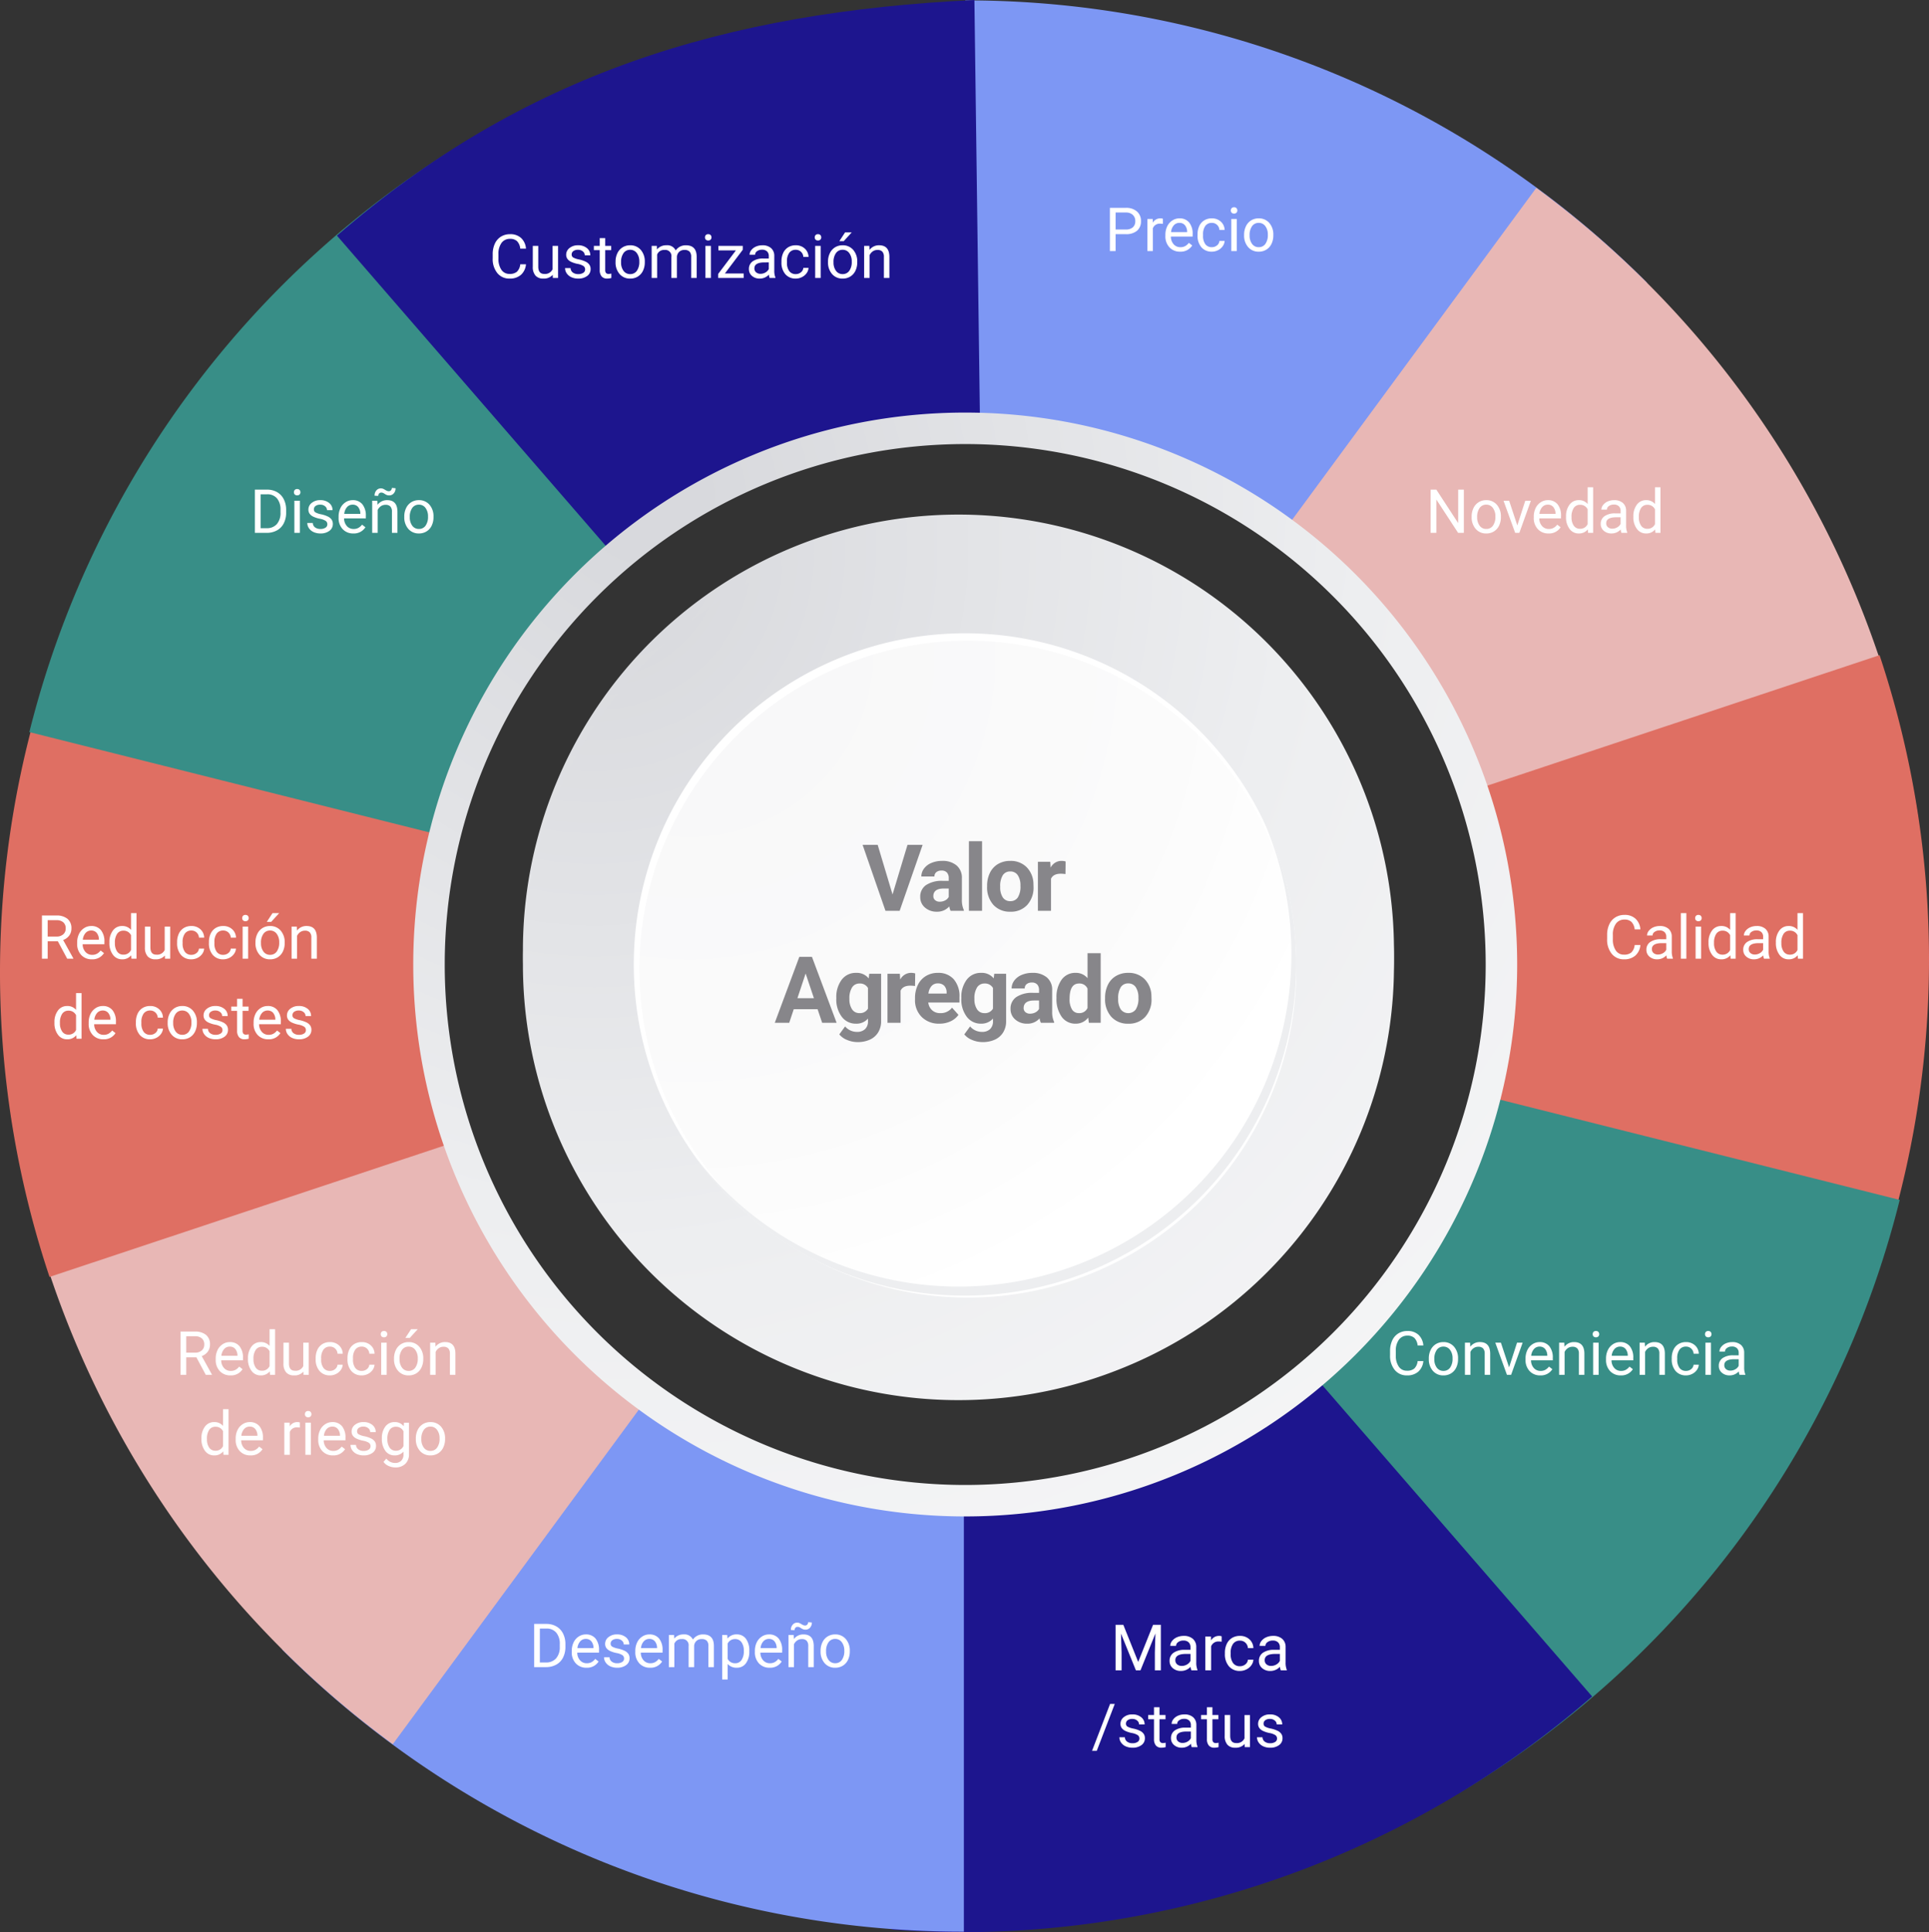 <svg xmlns="http://www.w3.org/2000/svg" xmlns:xlink="http://www.w3.org/1999/xlink" width="602.97" height="603.985" viewBox="0 0 602.97 603.985">
  <rect x="0" y="0" width="602.97" height="603.985" fill="#333333" stroke="none"/>
  <defs>
    <linearGradient id="linear-gradient" x1="-20.337" y1="-5.805" x2="-18.935" y2="-5.801" gradientUnits="objectBoundingBox">
      <stop offset="0" stop-color="#727176" stop-opacity="0.702"/>
      <stop offset="0.19" stop-color="#7d7c81" stop-opacity="0.651"/>
      <stop offset="0.45" stop-color="#9c9b9e" stop-opacity="0.49"/>
      <stop offset="0.76" stop-color="#cecdcf" stop-opacity="0.239"/>
      <stop offset="1" stop-color="#fff" stop-opacity="0"/>
    </linearGradient>
    <radialGradient id="radial-gradient" cx="0.21" cy="0.074" r="1.19" gradientTransform="translate(0)" gradientUnits="objectBoundingBox">
      <stop offset="0.04" stop-color="#d8d9dd"/>
      <stop offset="0.55" stop-color="#edeef0"/>
      <stop offset="1" stop-color="#f7f7f8"/>
    </radialGradient>
    <radialGradient id="radial-gradient-2" cx="0.082" cy="0.026" r="1.455" xlink:href="#radial-gradient"/>
    <radialGradient id="radial-gradient-3" cx="0.082" cy="0.026" r="1.455" xlink:href="#radial-gradient"/>
    <radialGradient id="radial-gradient-4" cx="0.076" cy="0.019" r="1.463" gradientTransform="translate(0)" gradientUnits="objectBoundingBox">
      <stop offset="0" stop-color="#f7f7f8"/>
      <stop offset="0.51" stop-color="#fbfbfb"/>
      <stop offset="0.72" stop-color="#fff"/>
    </radialGradient>
  </defs>
  <g id="Grupo_55244" data-name="Grupo 55244" transform="translate(-381.515 -1293)">
    <path id="Trazado_119377" data-name="Trazado 119377" d="M437.285,95.723,342,191.018a166.114,166.114,0,0,0-117.814-48.8V7.47a300.487,300.487,0,0,1,213.1,88.253Z" transform="translate(459.057 1285.655)" fill="#7d97f4"/>
    <path id="Trazado_119379" data-name="Trazado 119379" d="M375.042,49.66,295.18,158.236a166.114,166.114,0,0,1,66.012,109.118L494.44,247.044A300.459,300.459,0,0,0,375.042,49.66Z" transform="translate(486.683 1302.073)" fill="#e8b7b5"/>
    <path id="Trazado_119381" data-name="Trazado 119381" d="M468.3,154.81,340.4,197.36a166.017,166.017,0,0,1-9.127,127.19l120.481,60.359A300.5,300.5,0,0,0,468.3,154.81Z" transform="translate(500.727 1342.993)" fill="#df6f63"/>
    <path id="Trazado_119383" data-name="Trazado 119383" d="M354.879,471.831,285.63,356.2a166.156,166.156,0,0,0,76-102.408l130.733,32.784A300.5,300.5,0,0,1,354.879,471.831Z" transform="translate(482.967 1381.51)" fill="#388e87"/>
    <path id="Trazado_119385" data-name="Trazado 119385" d="M426.554,417.662,338.274,315.81A166.087,166.087,0,0,1,217.279,356.1l-9.6,134.456a300.5,300.5,0,0,0,218.874-72.889Z" transform="translate(452.632 1405.645)" fill="#1d158e"/>
    <path id="Trazado_119387" data-name="Trazado 119387" d="M70.44,405.24l95.31-95.31a166.17,166.17,0,0,0,117.828,48.8V493.478A300.514,300.514,0,0,1,70.44,405.24Z" transform="translate(399.226 1403.357)" fill="#7d97f4"/>
    <path id="Trazado_119388" data-name="Trazado 119388" d="M199.76,478.6a306.559,306.559,0,0,0,33.492,1.861V345.714a167.572,167.572,0,0,1-27.26-2.228Z" transform="translate(449.55 1416.416)" fill="url(#linear-gradient)"/>
    <path id="Trazado_119389" data-name="Trazado 119389" d="M128.817,460.854l79.848-108.576a166.1,166.1,0,0,1-66-109.118L9.42,263.469a300.376,300.376,0,0,0,119.4,197.384Z" transform="translate(375.479 1377.373)" fill="#e8b7b5"/>
    <path id="Trazado_119391" data-name="Trazado 119391" d="M22.468,359.179l127.9-42.55a166.073,166.073,0,0,1,9.113-127.19L38.957,129.08a300.5,300.5,0,0,0-16.489,230.1Z" transform="translate(374.531 1332.979)" fill="#df6f63"/>
    <path id="Trazado_119393" data-name="Trazado 119393" d="M151.074,38.78l69.249,115.6a166.184,166.184,0,0,0-76,102.408L13.59,224.009A300.459,300.459,0,0,1,151.074,38.78Z" transform="translate(377.103 1297.839)" fill="#388e87"/>
    <path id="Trazado_119395" data-name="Trazado 119395" d="M82.8,81.033,171.067,182.9c32.228-27.936,66.846-45.953,112.743-42.675L282.06,7.38C204.1,11.1,141.089,30.468,82.8,81.033Z" transform="translate(404.036 1285.62)" fill="#1d158e"/>
    <path id="Trazado_119397" data-name="Trazado 119397" d="M272.5,100.22A172.532,172.532,0,1,0,445.035,272.752,172.532,172.532,0,0,0,272.5,100.22Zm0,335.229a162.693,162.693,0,1,1,.009,0Z" transform="translate(410.717 1321.748)" fill="url(#radial-gradient)"/>
    <path id="Trazado_119398" data-name="Trazado 119398" d="M396.458,258.723a136.137,136.137,0,1,0-85.5,126.477,135.637,135.637,0,0,0,85.5-126.477Z" transform="translate(420.787 1331.166)" fill="url(#radial-gradient-2)"/>
    <path id="Trazado_119399" data-name="Trazado 119399" d="M396.458,261.993a136.137,136.137,0,1,0-85.5,126.477,135.637,135.637,0,0,0,85.5-126.477Z" transform="translate(420.787 1332.439)" fill="url(#radial-gradient-3)"/>
    <path id="Trazado_119400" data-name="Trazado 119400" d="M356.933,253.552a103.543,103.543,0,1,0,0,.014Z" transform="translate(429.777 1340.949)" fill="#fff"/>
    <path id="Trazado_119401" data-name="Trazado 119401" d="M356.19,252.777A102.67,102.67,0,1,0,254.975,356.884,102.666,102.666,0,0,0,356.19,252.777Z" transform="translate(430.521 1341.725)" fill="url(#radial-gradient-4)"/>
    <path id="Trazado_119402" data-name="Trazado 119402" d="M341.254,191.58A103.992,103.992,0,0,1,162.22,295.141,103.672,103.672,0,0,0,341.254,191.58Z" transform="translate(434.941 1357.302)" fill="#edeef0"/>
    <path id="Trazado_120550" data-name="Trazado 120550" d="M-22.493-5.112l4.673-15.505h4.729L-20.269,0H-24.7l-7.151-20.617h4.715ZM-4.347,0a4.544,4.544,0,0,1-.411-1.374A4.952,4.952,0,0,1-8.623.283a5.44,5.44,0,0,1-3.731-1.3A4.19,4.19,0,0,1-13.834-4.3a4.33,4.33,0,0,1,1.805-3.738A8.909,8.909,0,0,1-6.811-9.36h1.883v-.878a2.525,2.525,0,0,0-.545-1.7,2.145,2.145,0,0,0-1.72-.637,2.438,2.438,0,0,0-1.621.5A1.684,1.684,0,0,0-9.4-10.719h-4.092a4.111,4.111,0,0,1,.821-2.464,5.429,5.429,0,0,1,2.322-1.777,8.463,8.463,0,0,1,3.37-.644,6.687,6.687,0,0,1,4.5,1.423,4.978,4.978,0,0,1,1.664,4V-3.54a7.325,7.325,0,0,0,.609,3.3V0ZM-7.731-2.846a3.525,3.525,0,0,0,1.671-.4A2.651,2.651,0,0,0-4.927-4.333V-6.967H-6.457q-3.073,0-3.271,2.124l-.014.241A1.638,1.638,0,0,0-9.2-3.342,2.09,2.09,0,0,0-7.731-2.846ZM5.487,0H1.381V-21.75H5.487ZM7.065-7.8a9.086,9.086,0,0,1,.878-4.064,6.427,6.427,0,0,1,2.528-2.761A7.374,7.374,0,0,1,14.3-15.6a6.977,6.977,0,0,1,5.062,1.9,7.615,7.615,0,0,1,2.188,5.154L21.58-7.5a8.008,8.008,0,0,1-1.968,5.657A6.842,6.842,0,0,1,14.33.283,6.876,6.876,0,0,1,9.041-1.841,8.149,8.149,0,0,1,7.065-7.618Zm4.092.291a5.727,5.727,0,0,0,.821,3.34A2.709,2.709,0,0,0,14.33-3.016a2.716,2.716,0,0,0,2.322-1.142,6.267,6.267,0,0,0,.835-3.652,5.67,5.67,0,0,0-.835-3.319A2.716,2.716,0,0,0,14.3-12.305a2.671,2.671,0,0,0-2.322,1.17A6.372,6.372,0,0,0,11.158-7.512Zm20.4-3.972a11.118,11.118,0,0,0-1.473-.113q-2.322,0-3.044,1.572V0H22.946V-15.321h3.866l.113,1.827a3.792,3.792,0,0,1,3.413-2.11,4.288,4.288,0,0,1,1.274.184ZM-45.923,30.752h-7.448L-54.788,35H-59.3l7.675-20.617h3.937L-39.976,35h-4.517Zm-6.3-3.441h5.154l-2.591-7.717Zm12.156-.085a8.979,8.979,0,0,1,1.678-5.678A5.437,5.437,0,0,1-33.866,19.4a4.768,4.768,0,0,1,3.922,1.728l.17-1.444h3.71V34.49a6.548,6.548,0,0,1-.913,3.5,5.866,5.866,0,0,1-2.57,2.266,9.035,9.035,0,0,1-3.88.779,8.4,8.4,0,0,1-3.285-.673,5.831,5.831,0,0,1-2.421-1.735l1.813-2.492a4.794,4.794,0,0,0,3.71,1.713,3.509,3.509,0,0,0,2.535-.871,3.266,3.266,0,0,0,.906-2.471v-.821a4.733,4.733,0,0,1-3.724,1.6,5.423,5.423,0,0,1-4.468-2.159A8.977,8.977,0,0,1-40.069,27.4Zm4.092.3a5.591,5.591,0,0,0,.835,3.269,2.658,2.658,0,0,0,2.294,1.184,2.842,2.842,0,0,0,2.676-1.4V24.127a2.835,2.835,0,0,0-2.648-1.4,2.674,2.674,0,0,0-2.315,1.205A6.3,6.3,0,0,0-35.976,27.531Zm20.511-4.015a11.118,11.118,0,0,0-1.473-.113q-2.322,0-3.044,1.572V35h-4.092V19.679h3.866l.113,1.827a3.792,3.792,0,0,1,3.413-2.11,4.288,4.288,0,0,1,1.274.184Zm7.6,11.767a7.521,7.521,0,0,1-5.487-2.067,7.349,7.349,0,0,1-2.117-5.508v-.4a9.255,9.255,0,0,1,.892-4.128,6.547,6.547,0,0,1,2.528-2.8A7.094,7.094,0,0,1-8.322,19.4a6.359,6.359,0,0,1,4.949,1.982A8.055,8.055,0,0,1-1.568,27V28.67h-9.756a3.8,3.8,0,0,0,1.2,2.407,3.617,3.617,0,0,0,2.528.906,4.417,4.417,0,0,0,3.7-1.713l2.011,2.251a6.143,6.143,0,0,1-2.492,2.032A8.177,8.177,0,0,1-7.869,35.283Zm-.467-12.588a2.557,2.557,0,0,0-1.975.825,4.272,4.272,0,0,0-.97,2.361H-5.59v-.327a3.047,3.047,0,0,0-.736-2.112A2.638,2.638,0,0,0-8.337,22.695Zm7.342,4.531A8.979,8.979,0,0,1,.683,21.548,5.437,5.437,0,0,1,5.207,19.4,4.768,4.768,0,0,1,9.13,21.123l.17-1.444h3.71V34.49a6.548,6.548,0,0,1-.913,3.5,5.866,5.866,0,0,1-2.57,2.266,9.035,9.035,0,0,1-3.88.779,8.4,8.4,0,0,1-3.285-.673A5.831,5.831,0,0,1-.06,38.625l1.813-2.492a4.794,4.794,0,0,0,3.71,1.713A3.509,3.509,0,0,0,8,36.975,3.266,3.266,0,0,0,8.9,34.5v-.821a4.733,4.733,0,0,1-3.724,1.6A5.423,5.423,0,0,1,.711,33.124,8.977,8.977,0,0,1-.995,27.4Zm4.092.3A5.591,5.591,0,0,0,3.933,30.8a2.658,2.658,0,0,0,2.294,1.184A2.842,2.842,0,0,0,8.9,30.58V24.127a2.835,2.835,0,0,0-2.648-1.4A2.674,2.674,0,0,0,3.94,23.929,6.3,6.3,0,0,0,3.1,27.531ZM23.877,35a4.544,4.544,0,0,1-.411-1.374A4.952,4.952,0,0,1,19.6,35.283a5.44,5.44,0,0,1-3.731-1.3A4.19,4.19,0,0,1,14.39,30.7,4.33,4.33,0,0,1,16.2,26.957a8.909,8.909,0,0,1,5.218-1.317H23.3v-.878a2.525,2.525,0,0,0-.545-1.7,2.145,2.145,0,0,0-1.72-.637,2.438,2.438,0,0,0-1.621.5,1.684,1.684,0,0,0-.588,1.359H14.729a4.111,4.111,0,0,1,.821-2.464,5.429,5.429,0,0,1,2.322-1.777,8.463,8.463,0,0,1,3.37-.644,6.687,6.687,0,0,1,4.5,1.423,4.978,4.978,0,0,1,1.664,4V31.46a7.325,7.325,0,0,0,.609,3.3V35Zm-3.384-2.846a3.525,3.525,0,0,0,1.671-.4A2.651,2.651,0,0,0,23.3,30.667V28.033H21.767q-3.073,0-3.271,2.124l-.014.241a1.638,1.638,0,0,0,.538,1.26A2.09,2.09,0,0,0,20.493,32.154Zm8.262-4.928a9.233,9.233,0,0,1,1.607-5.707,5.215,5.215,0,0,1,4.4-2.124,4.693,4.693,0,0,1,3.7,1.671V13.25h4.106V35h-3.7l-.2-1.628a4.816,4.816,0,0,1-3.937,1.912,5.2,5.2,0,0,1-4.34-2.131A9.531,9.531,0,0,1,28.755,27.226Zm4.092.3a6.048,6.048,0,0,0,.75,3.3,2.445,2.445,0,0,0,2.181,1.149,2.738,2.738,0,0,0,2.676-1.6V24.326a2.7,2.7,0,0,0-2.648-1.6Q32.847,22.723,32.847,27.531ZM43.941,27.2a9.086,9.086,0,0,1,.878-4.064,6.427,6.427,0,0,1,2.528-2.761,7.374,7.374,0,0,1,3.83-.977,6.977,6.977,0,0,1,5.062,1.9,7.615,7.615,0,0,1,2.188,5.154l.028,1.048a8.008,8.008,0,0,1-1.968,5.657,6.842,6.842,0,0,1-5.282,2.131,6.876,6.876,0,0,1-5.289-2.124,8.149,8.149,0,0,1-1.975-5.777Zm4.092.291a5.727,5.727,0,0,0,.821,3.34,2.95,2.95,0,0,0,4.673.014,6.267,6.267,0,0,0,.835-3.652,5.67,5.67,0,0,0-.835-3.319,2.716,2.716,0,0,0-2.351-1.177,2.671,2.671,0,0,0-2.322,1.17A6.372,6.372,0,0,0,48.033,27.488Z" transform="translate(683 1577.715)" fill="#87868a"/>
    <path id="Trazado_120546" data-name="Trazado 120546" d="M3.349-5.288V0H1.568V-13.508H6.55a5.005,5.005,0,0,1,3.474,1.132,3.837,3.837,0,0,1,1.257,3A3.786,3.786,0,0,1,10.052-6.35,5.229,5.229,0,0,1,6.531-5.288Zm0-1.457h3.2a3.2,3.2,0,0,0,2.189-.674A2.464,2.464,0,0,0,9.5-9.365,2.545,2.545,0,0,0,8.739-11.3a3,3,0,0,0-2.087-.753h-3.3ZM18.137-8.5a5.143,5.143,0,0,0-.844-.065A2.262,2.262,0,0,0,15-7.125V0H13.285V-10.038h1.67l.028,1.16a2.672,2.672,0,0,1,2.394-1.345,1.753,1.753,0,0,1,.761.13ZM23.514.186a4.386,4.386,0,0,1-3.321-1.341,4.976,4.976,0,0,1-1.28-3.586v-.315a6.024,6.024,0,0,1,.571-2.667,4.451,4.451,0,0,1,1.6-1.837,4.012,4.012,0,0,1,2.222-.663,3.759,3.759,0,0,1,3.043,1.29,5.583,5.583,0,0,1,1.085,3.692v.714h-6.8a3.568,3.568,0,0,0,.867,2.4,2.727,2.727,0,0,0,2.111.914,2.989,2.989,0,0,0,1.54-.371,3.87,3.87,0,0,0,1.1-.983l1.048.816A4.215,4.215,0,0,1,23.514.186Zm-.213-9a2.289,2.289,0,0,0-1.744.756,3.675,3.675,0,0,0-.872,2.12h5.028v-.13a3.269,3.269,0,0,0-.705-2.027A2.155,2.155,0,0,0,23.3-8.813Zm10.14,7.6a2.472,2.472,0,0,0,1.6-.557,1.958,1.958,0,0,0,.761-1.392H37.43a3.112,3.112,0,0,1-.594,1.642A3.911,3.911,0,0,1,35.375-.278,4.216,4.216,0,0,1,33.44.186a4.135,4.135,0,0,1-3.261-1.368,5.45,5.45,0,0,1-1.211-3.743v-.288a6.043,6.043,0,0,1,.538-2.607,4.1,4.1,0,0,1,1.545-1.772,4.388,4.388,0,0,1,2.38-.631,4.026,4.026,0,0,1,2.806,1.011A3.614,3.614,0,0,1,37.43-6.587H35.806a2.365,2.365,0,0,0-.738-1.6,2.294,2.294,0,0,0-1.637-.626,2.4,2.4,0,0,0-2.027.942,4.422,4.422,0,0,0-.719,2.723v.325A4.334,4.334,0,0,0,31.4-2.152,2.414,2.414,0,0,0,33.44-1.215ZM41.224,0H39.508V-10.038h1.716ZM39.369-12.7a1.024,1.024,0,0,1,.255-.705.958.958,0,0,1,.756-.288.973.973,0,0,1,.761.288,1.014,1.014,0,0,1,.26.705.98.98,0,0,1-.26.7.99.99,0,0,1-.761.278A.975.975,0,0,1,39.624-12,.991.991,0,0,1,39.369-12.7Zm4.147,7.589a5.929,5.929,0,0,1,.58-2.653A4.325,4.325,0,0,1,45.71-9.583a4.394,4.394,0,0,1,2.361-.64A4.233,4.233,0,0,1,51.387-8.8a5.461,5.461,0,0,1,1.266,3.776v.121a5.981,5.981,0,0,1-.561,2.63,4.262,4.262,0,0,1-1.6,1.814,4.445,4.445,0,0,1-2.4.649,4.223,4.223,0,0,1-3.307-1.419,5.433,5.433,0,0,1-1.266-3.757Zm1.726.2a4.294,4.294,0,0,0,.775,2.681,2.479,2.479,0,0,0,2.073,1.011A2.464,2.464,0,0,0,50.167-2.24a4.7,4.7,0,0,0,.77-2.871,4.287,4.287,0,0,0-.784-2.677,2.492,2.492,0,0,0-2.083-1.025A2.465,2.465,0,0,0,46.02-7.8,4.661,4.661,0,0,0,45.241-4.908Z" transform="translate(726.88 1371.483)" fill="#fff"/>
    <path id="Trazado_120547" data-name="Trazado 120547" d="M11.5-4.286A4.97,4.97,0,0,1,9.922-.979,5.184,5.184,0,0,1,6.383.186,4.76,4.76,0,0,1,2.547-1.531,6.905,6.905,0,0,1,1.1-6.123v-1.3a7.7,7.7,0,0,1,.673-3.312,5.024,5.024,0,0,1,1.906-2.194,5.308,5.308,0,0,1,2.857-.765,4.881,4.881,0,0,1,3.451,1.2A5.029,5.029,0,0,1,11.5-9.166H9.713a3.881,3.881,0,0,0-1.007-2.345,3.046,3.046,0,0,0-2.166-.726,3.187,3.187,0,0,0-2.677,1.263,5.8,5.8,0,0,0-.969,3.593v1.309a5.959,5.959,0,0,0,.918,3.5,2.968,2.968,0,0,0,2.57,1.3A3.428,3.428,0,0,0,8.66-1.944,3.733,3.733,0,0,0,9.713-4.286ZM19.863-.993A3.646,3.646,0,0,1,16.922.186a3.12,3.12,0,0,1-2.445-.932,4.036,4.036,0,0,1-.849-2.76v-6.531h1.716v6.485q0,2.282,1.855,2.282a2.569,2.569,0,0,0,2.616-1.466v-7.3h1.716V0H19.9Zm10.122-1.67a1.263,1.263,0,0,0-.524-1.081,5.045,5.045,0,0,0-1.828-.663,8.641,8.641,0,0,1-2.069-.668A2.943,2.943,0,0,1,24.432-6a2.219,2.219,0,0,1-.366-1.28A2.6,2.6,0,0,1,25.109-9.37a4.076,4.076,0,0,1,2.667-.854,4.194,4.194,0,0,1,2.769.881,2.8,2.8,0,0,1,1.062,2.254H29.882a1.549,1.549,0,0,0-.6-1.215,2.242,2.242,0,0,0-1.508-.51,2.346,2.346,0,0,0-1.466.408,1.285,1.285,0,0,0-.529,1.067,1.041,1.041,0,0,0,.492.937,6.05,6.05,0,0,0,1.777.6,9.257,9.257,0,0,1,2.083.687,3.038,3.038,0,0,1,1.183.96A2.361,2.361,0,0,1,31.7-2.783,2.569,2.569,0,0,1,30.625-.626a4.514,4.514,0,0,1-2.792.812A5.055,5.055,0,0,1,25.7-.241a3.47,3.47,0,0,1-1.452-1.192,2.873,2.873,0,0,1-.524-1.656h1.716a1.777,1.777,0,0,0,.691,1.368,2.681,2.681,0,0,0,1.7.506A2.768,2.768,0,0,0,29.4-1.61,1.212,1.212,0,0,0,29.984-2.663Zm6.281-9.806v2.431h1.874v1.327H36.265v6.233a1.393,1.393,0,0,0,.25.906,1.054,1.054,0,0,0,.854.3,4.155,4.155,0,0,0,.816-.111V0a5,5,0,0,1-1.317.184,2.137,2.137,0,0,1-1.735-.7,2.989,2.989,0,0,1-.584-1.976V-8.711H32.721v-1.327h1.828v-2.431ZM39.5-5.112a5.929,5.929,0,0,1,.58-2.653A4.325,4.325,0,0,1,41.7-9.583a4.394,4.394,0,0,1,2.361-.64A4.233,4.233,0,0,1,47.375-8.8a5.461,5.461,0,0,1,1.266,3.776v.121a5.981,5.981,0,0,1-.561,2.63,4.262,4.262,0,0,1-1.6,1.814,4.445,4.445,0,0,1-2.4.649,4.223,4.223,0,0,1-3.307-1.419A5.433,5.433,0,0,1,39.5-4.991Zm1.726.2A4.294,4.294,0,0,0,42-2.227a2.479,2.479,0,0,0,2.073,1.011A2.464,2.464,0,0,0,46.155-2.24a4.7,4.7,0,0,0,.77-2.871,4.287,4.287,0,0,0-.784-2.677,2.492,2.492,0,0,0-2.083-1.025A2.465,2.465,0,0,0,42.008-7.8,4.661,4.661,0,0,0,41.229-4.908Zm11.179-5.13.046,1.113a3.707,3.707,0,0,1,2.978-1.3A2.87,2.87,0,0,1,58.3-8.609a3.8,3.8,0,0,1,1.3-1.169,3.85,3.85,0,0,1,1.9-.445q3.3,0,3.358,3.5V0H63.142V-6.624a2.3,2.3,0,0,0-.492-1.61A2.165,2.165,0,0,0,61-8.767a2.276,2.276,0,0,0-1.586.571,2.315,2.315,0,0,0-.733,1.535V0H56.954V-6.578a1.915,1.915,0,0,0-2.143-2.189A2.3,2.3,0,0,0,52.5-7.329V0H50.784V-10.038ZM69.311,0H67.595V-10.038h1.716ZM67.456-12.7a1.025,1.025,0,0,1,.255-.705.958.958,0,0,1,.756-.288.973.973,0,0,1,.761.288,1.014,1.014,0,0,1,.26.705.98.98,0,0,1-.26.7.99.99,0,0,1-.761.278A.975.975,0,0,1,67.711-12,.991.991,0,0,1,67.456-12.7ZM73.671-1.4h5.873V0H71.575V-1.262l5.539-7.357H71.658v-1.419h7.607v1.215Zm14,1.4a3.605,3.605,0,0,1-.241-1.058A3.829,3.829,0,0,1,84.572.186a3.543,3.543,0,0,1-2.435-.84,2.716,2.716,0,0,1-.951-2.129,2.838,2.838,0,0,1,1.192-2.435,5.621,5.621,0,0,1,3.354-.867H87.4v-.789a1.928,1.928,0,0,0-.538-1.433,2.163,2.163,0,0,0-1.586-.533,2.5,2.5,0,0,0-1.54.464,1.367,1.367,0,0,0-.622,1.123H81.39a2.369,2.369,0,0,1,.533-1.452,3.641,3.641,0,0,1,1.447-1.109,4.869,4.869,0,0,1,2.009-.408,3.968,3.968,0,0,1,2.718.867,3.129,3.129,0,0,1,1.021,2.389v4.62a5.649,5.649,0,0,0,.353,2.2V0ZM84.823-1.308a3.016,3.016,0,0,0,1.531-.417A2.525,2.525,0,0,0,87.4-2.811v-2.06H86.057q-3.154,0-3.154,1.846a1.562,1.562,0,0,0,.538,1.262A2.068,2.068,0,0,0,84.823-1.308Zm11.012.093a2.472,2.472,0,0,0,1.6-.557A1.958,1.958,0,0,0,98.2-3.164h1.624a3.112,3.112,0,0,1-.594,1.642A3.911,3.911,0,0,1,97.769-.278a4.216,4.216,0,0,1-1.934.464,4.135,4.135,0,0,1-3.261-1.368,5.45,5.45,0,0,1-1.211-3.743v-.288A6.043,6.043,0,0,1,91.9-7.821a4.1,4.1,0,0,1,1.545-1.772,4.388,4.388,0,0,1,2.38-.631,4.026,4.026,0,0,1,2.806,1.011,3.614,3.614,0,0,1,1.192,2.625H98.2a2.365,2.365,0,0,0-.738-1.6,2.294,2.294,0,0,0-1.637-.626,2.4,2.4,0,0,0-2.027.942,4.422,4.422,0,0,0-.719,2.723v.325a4.334,4.334,0,0,0,.714,2.672A2.414,2.414,0,0,0,95.835-1.215ZM103.619,0H101.9V-10.038h1.716Zm-1.855-12.7a1.025,1.025,0,0,1,.255-.705.958.958,0,0,1,.756-.288.973.973,0,0,1,.761.288,1.014,1.014,0,0,1,.26.705.98.98,0,0,1-.26.7.99.99,0,0,1-.761.278.975.975,0,0,1-.756-.278A.991.991,0,0,1,101.763-12.7Zm4.147,7.589a5.929,5.929,0,0,1,.58-2.653A4.326,4.326,0,0,1,108.1-9.583a4.394,4.394,0,0,1,2.361-.64A4.233,4.233,0,0,1,113.782-8.8a5.461,5.461,0,0,1,1.266,3.776v.121a5.981,5.981,0,0,1-.561,2.63,4.262,4.262,0,0,1-1.6,1.814,4.445,4.445,0,0,1-2.4.649,4.223,4.223,0,0,1-3.307-1.419,5.433,5.433,0,0,1-1.266-3.757Zm1.726.2a4.294,4.294,0,0,0,.775,2.681,2.479,2.479,0,0,0,2.073,1.011,2.464,2.464,0,0,0,2.078-1.025,4.7,4.7,0,0,0,.77-2.871,4.287,4.287,0,0,0-.784-2.677,2.492,2.492,0,0,0-2.083-1.025,2.465,2.465,0,0,0-2.05,1.011A4.661,4.661,0,0,0,107.636-4.908Zm3.609-9.342h2.078l-2.486,2.728-1.382,0Zm7.58,4.212.056,1.262a3.658,3.658,0,0,1,3.006-1.447q3.182,0,3.21,3.59V0h-1.716V-6.643a2.311,2.311,0,0,0-.5-1.6,1.989,1.989,0,0,0-1.517-.52,2.477,2.477,0,0,0-1.466.445,3.024,3.024,0,0,0-.983,1.169V0H117.2V-10.038Z" transform="translate(534.425 1379.899)" fill="#fff"/>
    <path id="Trazado_120548" data-name="Trazado 120548" d="M11.949,0H10.159l-6.8-10.409V0H1.568V-13.508H3.358L10.177-3.052V-13.508h1.772Zm2.44-5.112a5.929,5.929,0,0,1,.58-2.653,4.325,4.325,0,0,1,1.614-1.818,4.394,4.394,0,0,1,2.361-.64A4.233,4.233,0,0,1,22.261-8.8a5.461,5.461,0,0,1,1.266,3.776v.121a5.981,5.981,0,0,1-.561,2.63,4.262,4.262,0,0,1-1.6,1.814,4.445,4.445,0,0,1-2.4.649,4.223,4.223,0,0,1-3.307-1.419,5.433,5.433,0,0,1-1.266-3.757Zm1.726.2a4.294,4.294,0,0,0,.775,2.681,2.479,2.479,0,0,0,2.073,1.011A2.464,2.464,0,0,0,21.041-2.24a4.7,4.7,0,0,0,.77-2.871,4.287,4.287,0,0,0-.784-2.677,2.492,2.492,0,0,0-2.083-1.025A2.465,2.465,0,0,0,16.894-7.8,4.661,4.661,0,0,0,16.115-4.908ZM28.663-2.329l2.486-7.709H32.9L29.3,0H27.995L24.358-10.038h1.753ZM38.409.186a4.386,4.386,0,0,1-3.321-1.341,4.976,4.976,0,0,1-1.28-3.586v-.315a6.024,6.024,0,0,1,.571-2.667,4.451,4.451,0,0,1,1.6-1.837,4.012,4.012,0,0,1,2.222-.663,3.759,3.759,0,0,1,3.043,1.29,5.583,5.583,0,0,1,1.085,3.692v.714h-6.8a3.568,3.568,0,0,0,.867,2.4,2.727,2.727,0,0,0,2.111.914,2.989,2.989,0,0,0,1.54-.371,3.869,3.869,0,0,0,1.1-.983l1.048.816A4.215,4.215,0,0,1,38.409.186Zm-.213-9a2.289,2.289,0,0,0-1.744.756,3.675,3.675,0,0,0-.872,2.12h5.028v-.13A3.269,3.269,0,0,0,39.9-8.094,2.155,2.155,0,0,0,38.2-8.813Zm5.7,3.711a5.88,5.88,0,0,1,1.095-3.716,3.462,3.462,0,0,1,2.867-1.406,3.481,3.481,0,0,1,2.792,1.206V-14.25h1.716V0H50.785L50.7-1.076A3.5,3.5,0,0,1,47.834.186a3.429,3.429,0,0,1-2.844-1.429,5.947,5.947,0,0,1-1.1-3.729Zm1.716.195a4.452,4.452,0,0,0,.705,2.672,2.279,2.279,0,0,0,1.948.965,2.5,2.5,0,0,0,2.384-1.466V-7.348A2.523,2.523,0,0,0,48.28-8.767a2.29,2.29,0,0,0-1.967.974A4.9,4.9,0,0,0,45.608-4.908ZM61.222,0a3.605,3.605,0,0,1-.241-1.058A3.829,3.829,0,0,1,58.123.186a3.543,3.543,0,0,1-2.435-.84,2.716,2.716,0,0,1-.951-2.129,2.838,2.838,0,0,1,1.192-2.435,5.621,5.621,0,0,1,3.354-.867h1.67v-.789a1.928,1.928,0,0,0-.538-1.433,2.163,2.163,0,0,0-1.586-.533,2.5,2.5,0,0,0-1.54.464,1.367,1.367,0,0,0-.622,1.123H54.941a2.369,2.369,0,0,1,.533-1.452,3.641,3.641,0,0,1,1.447-1.109,4.869,4.869,0,0,1,2.009-.408,3.968,3.968,0,0,1,2.718.867,3.129,3.129,0,0,1,1.021,2.389v4.62a5.649,5.649,0,0,0,.353,2.2V0ZM58.373-1.308A3.016,3.016,0,0,0,59.9-1.726a2.525,2.525,0,0,0,1.048-1.085v-2.06H59.607q-3.154,0-3.154,1.846a1.562,1.562,0,0,0,.538,1.262A2.068,2.068,0,0,0,58.373-1.308ZM64.942-5.1a5.88,5.88,0,0,1,1.095-3.716A3.462,3.462,0,0,1,68.9-10.224,3.481,3.481,0,0,1,71.7-9.018V-14.25h1.716V0H71.835l-.083-1.076A3.5,3.5,0,0,1,68.885.186a3.429,3.429,0,0,1-2.844-1.429,5.947,5.947,0,0,1-1.1-3.729Zm1.716.195a4.452,4.452,0,0,0,.705,2.672,2.279,2.279,0,0,0,1.948.965A2.5,2.5,0,0,0,71.7-2.737V-7.348A2.523,2.523,0,0,0,69.33-8.767a2.29,2.29,0,0,0-1.967.974A4.9,4.9,0,0,0,66.658-4.908Z" transform="translate(827.135 1459.569)" fill="#fff"/>
    <path id="Trazado_120549" data-name="Trazado 120549" d="M1.568,0V-13.508H5.381a6.138,6.138,0,0,1,3.117.779,5.271,5.271,0,0,1,2.092,2.217,7.217,7.217,0,0,1,.747,3.3v.863A7.242,7.242,0,0,1,10.6-3,5.188,5.188,0,0,1,8.493-.789,6.529,6.529,0,0,1,5.307,0ZM3.349-12.051V-1.457H5.223A4.077,4.077,0,0,0,8.428-2.738,5.294,5.294,0,0,0,9.574-6.387v-.789a5.378,5.378,0,0,0-1.081-3.579,3.846,3.846,0,0,0-3.066-1.3ZM15.623,0H13.907V-10.038h1.716ZM13.768-12.7a1.024,1.024,0,0,1,.255-.705.958.958,0,0,1,.756-.288.973.973,0,0,1,.761.288,1.014,1.014,0,0,1,.26.705.98.98,0,0,1-.26.7.99.99,0,0,1-.761.278A.975.975,0,0,1,14.023-12,.991.991,0,0,1,13.768-12.7ZM24.214-2.663a1.263,1.263,0,0,0-.524-1.081,5.045,5.045,0,0,0-1.828-.663,8.641,8.641,0,0,1-2.069-.668A2.943,2.943,0,0,1,18.661-6a2.219,2.219,0,0,1-.366-1.28A2.6,2.6,0,0,1,19.339-9.37a4.076,4.076,0,0,1,2.667-.854,4.194,4.194,0,0,1,2.769.881,2.8,2.8,0,0,1,1.062,2.254H24.112a1.549,1.549,0,0,0-.6-1.215,2.242,2.242,0,0,0-1.508-.51,2.346,2.346,0,0,0-1.466.408,1.285,1.285,0,0,0-.529,1.067A1.041,1.041,0,0,0,20.5-6.4a6.05,6.05,0,0,0,1.777.6,9.257,9.257,0,0,1,2.083.687,3.038,3.038,0,0,1,1.183.96,2.361,2.361,0,0,1,.385,1.368A2.569,2.569,0,0,1,24.854-.626a4.514,4.514,0,0,1-2.792.812,5.055,5.055,0,0,1-2.134-.427,3.47,3.47,0,0,1-1.452-1.192,2.873,2.873,0,0,1-.524-1.656h1.716a1.777,1.777,0,0,0,.691,1.368,2.681,2.681,0,0,0,1.7.506,2.768,2.768,0,0,0,1.563-.394A1.212,1.212,0,0,0,24.214-2.663ZM32.332.186A4.386,4.386,0,0,1,29.01-1.155a4.976,4.976,0,0,1-1.28-3.586v-.315A6.024,6.024,0,0,1,28.3-7.723,4.451,4.451,0,0,1,29.9-9.56a4.012,4.012,0,0,1,2.222-.663,3.759,3.759,0,0,1,3.043,1.29,5.583,5.583,0,0,1,1.085,3.692v.714h-6.8a3.568,3.568,0,0,0,.867,2.4,2.727,2.727,0,0,0,2.111.914,2.989,2.989,0,0,0,1.54-.371,3.869,3.869,0,0,0,1.1-.983l1.048.816A4.215,4.215,0,0,1,32.332.186Zm-.213-9a2.289,2.289,0,0,0-1.744.756,3.675,3.675,0,0,0-.872,2.12H34.53v-.13a3.269,3.269,0,0,0-.705-2.027A2.155,2.155,0,0,0,32.118-8.813Zm7.737-1.225.056,1.262a3.658,3.658,0,0,1,3.006-1.447q3.182,0,3.21,3.59V0H44.411V-6.643a2.311,2.311,0,0,0-.5-1.6,1.989,1.989,0,0,0-1.517-.52,2.477,2.477,0,0,0-1.466.445,3.024,3.024,0,0,0-.983,1.169V0H38.232V-10.038Zm5.678-3.915a2.307,2.307,0,0,1-.571,1.624,1.853,1.853,0,0,1-1.424.622,2.089,2.089,0,0,1-.659-.093,3.554,3.554,0,0,1-.728-.38,3.154,3.154,0,0,0-.649-.348,1.589,1.589,0,0,0-.459-.06.851.851,0,0,0-.649.292,1.06,1.06,0,0,0-.269.747l-1.15-.065a2.421,2.421,0,0,1,.561-1.642,1.8,1.8,0,0,1,1.424-.649,1.73,1.73,0,0,1,.584.093,4.26,4.26,0,0,1,.705.362,4.149,4.149,0,0,0,.682.353,1.566,1.566,0,0,0,.524.083.83.83,0,0,0,.663-.315,1.107,1.107,0,0,0,.264-.733Zm2.728,8.841a5.929,5.929,0,0,1,.58-2.653,4.325,4.325,0,0,1,1.614-1.818,4.394,4.394,0,0,1,2.361-.64A4.233,4.233,0,0,1,56.133-8.8,5.461,5.461,0,0,1,57.4-5.028v.121a5.981,5.981,0,0,1-.561,2.63,4.262,4.262,0,0,1-1.6,1.814,4.445,4.445,0,0,1-2.4.649,4.223,4.223,0,0,1-3.307-1.419,5.433,5.433,0,0,1-1.266-3.757Zm1.726.2a4.294,4.294,0,0,0,.775,2.681,2.479,2.479,0,0,0,2.073,1.011A2.464,2.464,0,0,0,54.913-2.24a4.7,4.7,0,0,0,.77-2.871A4.287,4.287,0,0,0,54.9-7.788a2.492,2.492,0,0,0-2.083-1.025A2.465,2.465,0,0,0,50.766-7.8,4.661,4.661,0,0,0,49.986-4.908Z" transform="translate(459.622 1459.569)" fill="#fff"/>
    <path id="Trazado_120551" data-name="Trazado 120551" d="M11.5-4.286A4.97,4.97,0,0,1,9.922-.979,5.184,5.184,0,0,1,6.383.186,4.76,4.76,0,0,1,2.547-1.531,6.905,6.905,0,0,1,1.1-6.123v-1.3a7.7,7.7,0,0,1,.673-3.312,5.024,5.024,0,0,1,1.906-2.194,5.308,5.308,0,0,1,2.857-.765,4.881,4.881,0,0,1,3.451,1.2A5.029,5.029,0,0,1,11.5-9.166H9.713a3.881,3.881,0,0,0-1.007-2.345,3.046,3.046,0,0,0-2.166-.726,3.187,3.187,0,0,0-2.677,1.263,5.8,5.8,0,0,0-.969,3.593v1.309a5.959,5.959,0,0,0,.918,3.5,2.968,2.968,0,0,0,2.57,1.3A3.428,3.428,0,0,0,8.66-1.944,3.733,3.733,0,0,0,9.713-4.286ZM19.863,0a3.605,3.605,0,0,1-.241-1.058A3.829,3.829,0,0,1,16.764.186a3.543,3.543,0,0,1-2.435-.84,2.716,2.716,0,0,1-.951-2.129A2.838,2.838,0,0,1,14.57-5.219a5.621,5.621,0,0,1,3.354-.867h1.67v-.789a1.928,1.928,0,0,0-.538-1.433,2.163,2.163,0,0,0-1.586-.533,2.5,2.5,0,0,0-1.54.464,1.367,1.367,0,0,0-.622,1.123H13.582a2.369,2.369,0,0,1,.533-1.452,3.641,3.641,0,0,1,1.447-1.109,4.869,4.869,0,0,1,2.009-.408,3.968,3.968,0,0,1,2.718.867A3.129,3.129,0,0,1,21.31-6.967v4.62a5.649,5.649,0,0,0,.353,2.2V0ZM17.015-1.308a3.016,3.016,0,0,0,1.531-.417,2.525,2.525,0,0,0,1.048-1.085v-2.06H18.249q-3.154,0-3.154,1.846a1.562,1.562,0,0,0,.538,1.262A2.068,2.068,0,0,0,17.015-1.308ZM25.865,0H24.149V-14.25h1.716Zm4.611,0H28.76V-10.038h1.716ZM28.621-12.7a1.024,1.024,0,0,1,.255-.705.958.958,0,0,1,.756-.288.973.973,0,0,1,.761.288,1.014,1.014,0,0,1,.26.705.98.98,0,0,1-.26.7.99.99,0,0,1-.761.278A.975.975,0,0,1,28.876-12,.991.991,0,0,1,28.621-12.7ZM32.8-5.1A5.88,5.88,0,0,1,33.9-8.818a3.462,3.462,0,0,1,2.867-1.406,3.481,3.481,0,0,1,2.792,1.206V-14.25h1.716V0H39.7l-.083-1.076A3.5,3.5,0,0,1,36.748.186,3.429,3.429,0,0,1,33.9-1.243a5.947,5.947,0,0,1-1.1-3.729Zm1.716.195a4.452,4.452,0,0,0,.705,2.672,2.279,2.279,0,0,0,1.948.965,2.5,2.5,0,0,0,2.384-1.466V-7.348a2.523,2.523,0,0,0-2.366-1.419,2.29,2.29,0,0,0-1.967.974A4.9,4.9,0,0,0,34.521-4.908ZM50.135,0a3.605,3.605,0,0,1-.241-1.058A3.829,3.829,0,0,1,47.036.186,3.543,3.543,0,0,1,44.6-.654a2.716,2.716,0,0,1-.951-2.129,2.838,2.838,0,0,1,1.192-2.435A5.621,5.621,0,0,1,48.2-6.086h1.67v-.789a1.928,1.928,0,0,0-.538-1.433,2.163,2.163,0,0,0-1.586-.533,2.5,2.5,0,0,0-1.54.464,1.367,1.367,0,0,0-.622,1.123H43.854a2.369,2.369,0,0,1,.533-1.452,3.641,3.641,0,0,1,1.447-1.109,4.869,4.869,0,0,1,2.009-.408,3.968,3.968,0,0,1,2.718.867,3.129,3.129,0,0,1,1.021,2.389v4.62a5.649,5.649,0,0,0,.353,2.2V0ZM47.287-1.308a3.016,3.016,0,0,0,1.531-.417,2.525,2.525,0,0,0,1.048-1.085v-2.06H48.521q-3.154,0-3.154,1.846A1.562,1.562,0,0,0,45.9-1.763,2.068,2.068,0,0,0,47.287-1.308ZM53.855-5.1A5.88,5.88,0,0,1,54.95-8.818a3.462,3.462,0,0,1,2.867-1.406,3.481,3.481,0,0,1,2.792,1.206V-14.25h1.716V0H60.748l-.083-1.076A3.5,3.5,0,0,1,57.8.186a3.429,3.429,0,0,1-2.844-1.429,5.947,5.947,0,0,1-1.1-3.729Zm1.716.195a4.452,4.452,0,0,0,.705,2.672,2.279,2.279,0,0,0,1.948.965,2.5,2.5,0,0,0,2.384-1.466V-7.348a2.523,2.523,0,0,0-2.366-1.419,2.29,2.29,0,0,0-1.967.974A4.9,4.9,0,0,0,55.571-4.908Z" transform="translate(882.771 1592.691)" fill="#fff"/>
    <path id="Trazado_120552" data-name="Trazado 120552" d="M6.522-5.464H3.349V0H1.559V-13.508H6.03a5.293,5.293,0,0,1,3.511,1.039,3.738,3.738,0,0,1,1.229,3.024,3.636,3.636,0,0,1-.682,2.2,4.07,4.07,0,0,1-1.9,1.4L11.365-.111V0H9.454ZM3.349-6.921H6.086A3.087,3.087,0,0,0,8.2-7.609a2.326,2.326,0,0,0,.784-1.84,2.449,2.449,0,0,0-.747-1.924,3.162,3.162,0,0,0-2.157-.678H3.349ZM17.163.186a4.386,4.386,0,0,1-3.321-1.341,4.976,4.976,0,0,1-1.28-3.586v-.315a6.024,6.024,0,0,1,.571-2.667,4.451,4.451,0,0,1,1.6-1.837,4.012,4.012,0,0,1,2.222-.663,3.759,3.759,0,0,1,3.043,1.29,5.583,5.583,0,0,1,1.085,3.692v.714h-6.8a3.568,3.568,0,0,0,.867,2.4,2.727,2.727,0,0,0,2.111.914,2.989,2.989,0,0,0,1.54-.371,3.87,3.87,0,0,0,1.1-.983l1.048.816A4.215,4.215,0,0,1,17.163.186Zm-.213-9a2.289,2.289,0,0,0-1.744.756,3.675,3.675,0,0,0-.872,2.12h5.028v-.13a3.269,3.269,0,0,0-.705-2.027A2.155,2.155,0,0,0,16.95-8.813Zm5.7,3.711a5.88,5.88,0,0,1,1.095-3.716,3.462,3.462,0,0,1,2.867-1.406A3.481,3.481,0,0,1,29.4-9.018V-14.25h1.716V0H29.539l-.083-1.076A3.5,3.5,0,0,1,26.589.186a3.429,3.429,0,0,1-2.844-1.429,5.947,5.947,0,0,1-1.1-3.729Zm1.716.195a4.452,4.452,0,0,0,.705,2.672,2.279,2.279,0,0,0,1.948.965A2.5,2.5,0,0,0,29.4-2.737V-7.348a2.523,2.523,0,0,0-2.366-1.419,2.29,2.29,0,0,0-1.967.974A4.9,4.9,0,0,0,24.362-4.908ZM39.976-.993A3.646,3.646,0,0,1,37.035.186a3.12,3.12,0,0,1-2.445-.932,4.036,4.036,0,0,1-.849-2.76v-6.531h1.716v6.485q0,2.282,1.855,2.282A2.569,2.569,0,0,0,39.93-2.737v-7.3h1.716V0H40.013Zm8.3-.223a2.472,2.472,0,0,0,1.6-.557,1.958,1.958,0,0,0,.761-1.392h1.624a3.112,3.112,0,0,1-.594,1.642A3.911,3.911,0,0,1,50.214-.278a4.216,4.216,0,0,1-1.934.464,4.135,4.135,0,0,1-3.261-1.368,5.45,5.45,0,0,1-1.211-3.743v-.288a6.043,6.043,0,0,1,.538-2.607A4.1,4.1,0,0,1,45.89-9.593a4.388,4.388,0,0,1,2.38-.631,4.026,4.026,0,0,1,2.806,1.011,3.614,3.614,0,0,1,1.192,2.625H50.645a2.365,2.365,0,0,0-.738-1.6,2.294,2.294,0,0,0-1.637-.626,2.4,2.4,0,0,0-2.027.942,4.422,4.422,0,0,0-.719,2.723v.325a4.334,4.334,0,0,0,.714,2.672A2.414,2.414,0,0,0,48.279-1.215Zm9.945,0a2.472,2.472,0,0,0,1.6-.557,1.958,1.958,0,0,0,.761-1.392h1.624a3.112,3.112,0,0,1-.594,1.642A3.911,3.911,0,0,1,60.159-.278a4.216,4.216,0,0,1-1.934.464,4.135,4.135,0,0,1-3.261-1.368,5.45,5.45,0,0,1-1.211-3.743v-.288a6.043,6.043,0,0,1,.538-2.607,4.1,4.1,0,0,1,1.545-1.772,4.388,4.388,0,0,1,2.38-.631,4.026,4.026,0,0,1,2.806,1.011,3.614,3.614,0,0,1,1.192,2.625H60.59a2.365,2.365,0,0,0-.738-1.6,2.294,2.294,0,0,0-1.637-.626,2.4,2.4,0,0,0-2.027.942,4.422,4.422,0,0,0-.719,2.723v.325a4.334,4.334,0,0,0,.714,2.672A2.414,2.414,0,0,0,58.225-1.215ZM66.008,0H64.292V-10.038h1.716ZM64.153-12.7a1.025,1.025,0,0,1,.255-.705.958.958,0,0,1,.756-.288.973.973,0,0,1,.761.288,1.014,1.014,0,0,1,.26.705.98.98,0,0,1-.26.7.99.99,0,0,1-.761.278A.975.975,0,0,1,64.408-12,.991.991,0,0,1,64.153-12.7ZM68.3-5.112a5.929,5.929,0,0,1,.58-2.653,4.326,4.326,0,0,1,1.614-1.818,4.394,4.394,0,0,1,2.361-.64A4.233,4.233,0,0,1,76.172-8.8a5.461,5.461,0,0,1,1.266,3.776v.121a5.981,5.981,0,0,1-.561,2.63,4.262,4.262,0,0,1-1.6,1.814,4.445,4.445,0,0,1-2.4.649,4.223,4.223,0,0,1-3.307-1.419A5.433,5.433,0,0,1,68.3-4.991Zm1.726.2A4.294,4.294,0,0,0,70.8-2.227a2.479,2.479,0,0,0,2.073,1.011A2.464,2.464,0,0,0,74.952-2.24a4.7,4.7,0,0,0,.77-2.871,4.287,4.287,0,0,0-.784-2.677,2.492,2.492,0,0,0-2.083-1.025A2.465,2.465,0,0,0,70.8-7.8,4.661,4.661,0,0,0,70.025-4.908Zm3.609-9.342h2.078l-2.486,2.728-1.382,0Zm7.58,4.212.056,1.262a3.658,3.658,0,0,1,3.006-1.447q3.182,0,3.21,3.59V0H85.769V-6.643a2.311,2.311,0,0,0-.5-1.6,1.989,1.989,0,0,0-1.517-.52,2.477,2.477,0,0,0-1.466.445,3.024,3.024,0,0,0-.983,1.169V0H79.59V-10.038Z" transform="translate(393.068 1592.691)" fill="#fff"/>
    <path id="Trazado_120553" data-name="Trazado 120553" d="M.881-5.1A5.88,5.88,0,0,1,1.976-8.818a3.462,3.462,0,0,1,2.867-1.406A3.481,3.481,0,0,1,7.635-9.018V-14.25H9.352V0H7.774L7.691-1.076A3.5,3.5,0,0,1,4.824.186,3.429,3.429,0,0,1,1.981-1.243a5.947,5.947,0,0,1-1.1-3.729ZM2.6-4.908A4.452,4.452,0,0,0,3.3-2.236a2.279,2.279,0,0,0,1.948.965A2.5,2.5,0,0,0,7.635-2.737V-7.348A2.523,2.523,0,0,0,5.27-8.767,2.29,2.29,0,0,0,3.3-7.793,4.9,4.9,0,0,0,2.6-4.908ZM16.18.186a4.386,4.386,0,0,1-3.321-1.341,4.976,4.976,0,0,1-1.28-3.586v-.315a6.024,6.024,0,0,1,.571-2.667,4.451,4.451,0,0,1,1.6-1.837,4.012,4.012,0,0,1,2.222-.663,3.759,3.759,0,0,1,3.043,1.29,5.583,5.583,0,0,1,1.085,3.692v.714h-6.8a3.568,3.568,0,0,0,.867,2.4,2.727,2.727,0,0,0,2.111.914,2.989,2.989,0,0,0,1.54-.371,3.87,3.87,0,0,0,1.1-.983l1.048.816A4.215,4.215,0,0,1,16.18.186Zm-.213-9a2.289,2.289,0,0,0-1.744.756,3.675,3.675,0,0,0-.872,2.12h5.028v-.13a3.269,3.269,0,0,0-.705-2.027A2.155,2.155,0,0,0,15.966-8.813Zm14.844,7.6a2.472,2.472,0,0,0,1.6-.557,1.958,1.958,0,0,0,.761-1.392H34.8a3.112,3.112,0,0,1-.594,1.642A3.911,3.911,0,0,1,32.744-.278,4.216,4.216,0,0,1,30.81.186a4.135,4.135,0,0,1-3.261-1.368,5.45,5.45,0,0,1-1.211-3.743v-.288a6.043,6.043,0,0,1,.538-2.607,4.1,4.1,0,0,1,1.545-1.772,4.388,4.388,0,0,1,2.38-.631,4.026,4.026,0,0,1,2.806,1.011A3.614,3.614,0,0,1,34.8-6.587H33.176a2.365,2.365,0,0,0-.738-1.6A2.294,2.294,0,0,0,30.8-8.813a2.4,2.4,0,0,0-2.027.942,4.422,4.422,0,0,0-.719,2.723v.325a4.334,4.334,0,0,0,.714,2.672A2.414,2.414,0,0,0,30.81-1.215Zm5.464-3.9a5.929,5.929,0,0,1,.58-2.653,4.325,4.325,0,0,1,1.614-1.818,4.394,4.394,0,0,1,2.361-.64A4.233,4.233,0,0,1,44.146-8.8a5.461,5.461,0,0,1,1.266,3.776v.121a5.981,5.981,0,0,1-.561,2.63,4.262,4.262,0,0,1-1.6,1.814,4.445,4.445,0,0,1-2.4.649,4.223,4.223,0,0,1-3.307-1.419,5.433,5.433,0,0,1-1.266-3.757Zm1.726.2a4.294,4.294,0,0,0,.775,2.681,2.479,2.479,0,0,0,2.073,1.011A2.464,2.464,0,0,0,42.926-2.24a4.7,4.7,0,0,0,.77-2.871,4.287,4.287,0,0,0-.784-2.677A2.492,2.492,0,0,0,40.83-8.813,2.465,2.465,0,0,0,38.779-7.8,4.661,4.661,0,0,0,38-4.908ZM53.41-2.663a1.264,1.264,0,0,0-.524-1.081,5.045,5.045,0,0,0-1.828-.663,8.641,8.641,0,0,1-2.069-.668A2.943,2.943,0,0,1,47.857-6a2.219,2.219,0,0,1-.366-1.28A2.6,2.6,0,0,1,48.534-9.37a4.076,4.076,0,0,1,2.667-.854,4.194,4.194,0,0,1,2.769.881,2.8,2.8,0,0,1,1.062,2.254H53.308a1.549,1.549,0,0,0-.6-1.215,2.242,2.242,0,0,0-1.508-.51,2.346,2.346,0,0,0-1.466.408,1.285,1.285,0,0,0-.529,1.067A1.041,1.041,0,0,0,49.7-6.4a6.05,6.05,0,0,0,1.777.6,9.257,9.257,0,0,1,2.083.687,3.038,3.038,0,0,1,1.183.96,2.361,2.361,0,0,1,.385,1.368A2.569,2.569,0,0,1,54.05-.626a4.514,4.514,0,0,1-2.792.812,5.055,5.055,0,0,1-2.134-.427,3.47,3.47,0,0,1-1.452-1.192,2.873,2.873,0,0,1-.524-1.656h1.716a1.777,1.777,0,0,0,.691,1.368,2.681,2.681,0,0,0,1.7.506,2.768,2.768,0,0,0,1.563-.394A1.212,1.212,0,0,0,53.41-2.663Zm6.281-9.806v2.431h1.874v1.327H59.69v6.233a1.393,1.393,0,0,0,.25.906,1.054,1.054,0,0,0,.854.3,4.155,4.155,0,0,0,.816-.111V0a5,5,0,0,1-1.317.184,2.137,2.137,0,0,1-1.735-.7,2.989,2.989,0,0,1-.584-1.976V-8.711H56.146v-1.327h1.828v-2.431ZM67.734.186a4.386,4.386,0,0,1-3.321-1.341,4.976,4.976,0,0,1-1.28-3.586v-.315A6.024,6.024,0,0,1,63.7-7.723,4.451,4.451,0,0,1,65.3-9.56a4.012,4.012,0,0,1,2.222-.663,3.759,3.759,0,0,1,3.043,1.29,5.583,5.583,0,0,1,1.085,3.692v.714h-6.8a3.568,3.568,0,0,0,.867,2.4,2.727,2.727,0,0,0,2.111.914,2.989,2.989,0,0,0,1.54-.371,3.87,3.87,0,0,0,1.1-.983l1.048.816A4.215,4.215,0,0,1,67.734.186Zm-.213-9a2.289,2.289,0,0,0-1.744.756,3.675,3.675,0,0,0-.872,2.12h5.028v-.13a3.269,3.269,0,0,0-.705-2.027A2.155,2.155,0,0,0,67.521-8.813ZM79.479-2.663a1.263,1.263,0,0,0-.524-1.081,5.045,5.045,0,0,0-1.828-.663,8.641,8.641,0,0,1-2.069-.668A2.943,2.943,0,0,1,73.927-6a2.219,2.219,0,0,1-.366-1.28A2.6,2.6,0,0,1,74.6-9.37a4.076,4.076,0,0,1,2.667-.854,4.194,4.194,0,0,1,2.769.881A2.8,2.8,0,0,1,81.1-7.088H79.377a1.549,1.549,0,0,0-.6-1.215,2.242,2.242,0,0,0-1.508-.51,2.347,2.347,0,0,0-1.466.408,1.285,1.285,0,0,0-.529,1.067,1.041,1.041,0,0,0,.492.937,6.05,6.05,0,0,0,1.777.6,9.257,9.257,0,0,1,2.083.687,3.038,3.038,0,0,1,1.183.96A2.361,2.361,0,0,1,81.2-2.783,2.569,2.569,0,0,1,80.119-.626a4.514,4.514,0,0,1-2.792.812,5.055,5.055,0,0,1-2.134-.427,3.47,3.47,0,0,1-1.452-1.192,2.873,2.873,0,0,1-.524-1.656h1.716a1.777,1.777,0,0,0,.691,1.368,2.681,2.681,0,0,0,1.7.506A2.768,2.768,0,0,0,78.89-1.61,1.212,1.212,0,0,0,79.479-2.663Z" transform="translate(397.652 1617.696)" fill="#fff"/>
    <path id="Trazado_120554" data-name="Trazado 120554" d="M11.5-4.286A4.97,4.97,0,0,1,9.922-.979,5.184,5.184,0,0,1,6.383.186,4.76,4.76,0,0,1,2.547-1.531,6.905,6.905,0,0,1,1.1-6.123v-1.3a7.7,7.7,0,0,1,.673-3.312,5.024,5.024,0,0,1,1.906-2.194,5.308,5.308,0,0,1,2.857-.765,4.881,4.881,0,0,1,3.451,1.2A5.029,5.029,0,0,1,11.5-9.166H9.713a3.881,3.881,0,0,0-1.007-2.345,3.046,3.046,0,0,0-2.166-.726,3.187,3.187,0,0,0-2.677,1.263,5.8,5.8,0,0,0-.969,3.593v1.309a5.959,5.959,0,0,0,.918,3.5,2.968,2.968,0,0,0,2.57,1.3A3.428,3.428,0,0,0,8.66-1.944,3.733,3.733,0,0,0,9.713-4.286Zm1.707-.826a5.929,5.929,0,0,1,.58-2.653,4.325,4.325,0,0,1,1.614-1.818,4.394,4.394,0,0,1,2.361-.64A4.233,4.233,0,0,1,21.083-8.8a5.461,5.461,0,0,1,1.266,3.776v.121a5.981,5.981,0,0,1-.561,2.63,4.262,4.262,0,0,1-1.6,1.814,4.445,4.445,0,0,1-2.4.649,4.223,4.223,0,0,1-3.307-1.419,5.433,5.433,0,0,1-1.266-3.757Zm1.726.2a4.294,4.294,0,0,0,.775,2.681,2.479,2.479,0,0,0,2.073,1.011A2.464,2.464,0,0,0,19.863-2.24a4.7,4.7,0,0,0,.77-2.871,4.287,4.287,0,0,0-.784-2.677,2.492,2.492,0,0,0-2.083-1.025A2.465,2.465,0,0,0,15.716-7.8,4.661,4.661,0,0,0,14.937-4.908Zm11.188-5.13.056,1.262a3.658,3.658,0,0,1,3.006-1.447q3.182,0,3.21,3.59V0H30.68V-6.643a2.311,2.311,0,0,0-.5-1.6,1.989,1.989,0,0,0-1.517-.52,2.477,2.477,0,0,0-1.466.445,3.024,3.024,0,0,0-.983,1.169V0H24.5V-10.038ZM38.3-2.329l2.486-7.709h1.753L38.937,0H37.629L33.992-10.038h1.753ZM48.043.186a4.386,4.386,0,0,1-3.321-1.341,4.976,4.976,0,0,1-1.28-3.586v-.315a6.024,6.024,0,0,1,.571-2.667,4.451,4.451,0,0,1,1.6-1.837,4.012,4.012,0,0,1,2.222-.663,3.759,3.759,0,0,1,3.043,1.29,5.583,5.583,0,0,1,1.085,3.692v.714h-6.8a3.568,3.568,0,0,0,.867,2.4,2.727,2.727,0,0,0,2.111.914,2.989,2.989,0,0,0,1.54-.371,3.869,3.869,0,0,0,1.1-.983l1.048.816A4.215,4.215,0,0,1,48.043.186Zm-.213-9a2.289,2.289,0,0,0-1.744.756,3.675,3.675,0,0,0-.872,2.12h5.028v-.13a3.269,3.269,0,0,0-.705-2.027A2.155,2.155,0,0,0,47.83-8.813Zm7.737-1.225.056,1.262a3.658,3.658,0,0,1,3.006-1.447q3.182,0,3.21,3.59V0H60.122V-6.643a2.311,2.311,0,0,0-.5-1.6,1.989,1.989,0,0,0-1.517-.52,2.477,2.477,0,0,0-1.466.445,3.024,3.024,0,0,0-.983,1.169V0H53.943V-10.038ZM66.291,0H64.575V-10.038h1.716ZM64.436-12.7a1.025,1.025,0,0,1,.255-.705.958.958,0,0,1,.756-.288.973.973,0,0,1,.761.288,1.014,1.014,0,0,1,.26.705.98.98,0,0,1-.26.7.99.99,0,0,1-.761.278A.975.975,0,0,1,64.691-12,.991.991,0,0,1,64.436-12.7ZM73.2.186a4.386,4.386,0,0,1-3.321-1.341A4.976,4.976,0,0,1,68.6-4.741v-.315a6.024,6.024,0,0,1,.571-2.667,4.451,4.451,0,0,1,1.6-1.837,4.012,4.012,0,0,1,2.222-.663,3.759,3.759,0,0,1,3.043,1.29,5.583,5.583,0,0,1,1.085,3.692v.714h-6.8a3.568,3.568,0,0,0,.867,2.4,2.727,2.727,0,0,0,2.111.914,2.989,2.989,0,0,0,1.54-.371,3.87,3.87,0,0,0,1.1-.983l1.048.816A4.215,4.215,0,0,1,73.2.186Zm-.213-9a2.289,2.289,0,0,0-1.744.756,3.675,3.675,0,0,0-.872,2.12H75.4v-.13A3.269,3.269,0,0,0,74.7-8.094,2.155,2.155,0,0,0,72.99-8.813Zm7.737-1.225.056,1.262a3.658,3.658,0,0,1,3.006-1.447q3.182,0,3.21,3.59V0H85.282V-6.643a2.311,2.311,0,0,0-.5-1.6,1.989,1.989,0,0,0-1.517-.52,2.477,2.477,0,0,0-1.466.445,3.024,3.024,0,0,0-.983,1.169V0H79.1V-10.038ZM93.613-1.215a2.472,2.472,0,0,0,1.6-.557,1.958,1.958,0,0,0,.761-1.392H97.6a3.112,3.112,0,0,1-.594,1.642A3.911,3.911,0,0,1,95.548-.278a4.216,4.216,0,0,1-1.934.464,4.135,4.135,0,0,1-3.261-1.368,5.45,5.45,0,0,1-1.211-3.743v-.288a6.043,6.043,0,0,1,.538-2.607,4.1,4.1,0,0,1,1.545-1.772,4.388,4.388,0,0,1,2.38-.631A4.026,4.026,0,0,1,96.41-9.212,3.614,3.614,0,0,1,97.6-6.587H95.979a2.365,2.365,0,0,0-.738-1.6A2.294,2.294,0,0,0,93.6-8.813a2.4,2.4,0,0,0-2.027.942,4.422,4.422,0,0,0-.719,2.723v.325a4.334,4.334,0,0,0,.714,2.672A2.414,2.414,0,0,0,93.613-1.215ZM101.4,0H99.681V-10.038H101.4ZM99.541-12.7a1.025,1.025,0,0,1,.255-.705.958.958,0,0,1,.756-.288.973.973,0,0,1,.761.288,1.014,1.014,0,0,1,.26.705.98.98,0,0,1-.26.7.99.99,0,0,1-.761.278A.975.975,0,0,1,99.8-12,.991.991,0,0,1,99.541-12.7ZM110.34,0a3.605,3.605,0,0,1-.241-1.058A3.829,3.829,0,0,1,107.242.186a3.543,3.543,0,0,1-2.435-.84,2.716,2.716,0,0,1-.951-2.129,2.838,2.838,0,0,1,1.192-2.435,5.621,5.621,0,0,1,3.354-.867h1.67v-.789a1.928,1.928,0,0,0-.538-1.433,2.163,2.163,0,0,0-1.586-.533,2.5,2.5,0,0,0-1.54.464,1.367,1.367,0,0,0-.622,1.123H104.06a2.369,2.369,0,0,1,.533-1.452,3.641,3.641,0,0,1,1.447-1.109,4.869,4.869,0,0,1,2.009-.408,3.968,3.968,0,0,1,2.718.867,3.129,3.129,0,0,1,1.021,2.389v4.62a5.649,5.649,0,0,0,.353,2.2V0Zm-2.848-1.308a3.016,3.016,0,0,0,1.531-.417,2.525,2.525,0,0,0,1.048-1.085v-2.06h-1.345q-3.154,0-3.154,1.846a1.562,1.562,0,0,0,.538,1.262A2.068,2.068,0,0,0,107.492-1.308Z" transform="translate(814.925 1722.757)" fill="#fff"/>
    <path id="Trazado_120555" data-name="Trazado 120555" d="M6.522-5.464H3.349V0H1.559V-13.508H6.03a5.293,5.293,0,0,1,3.511,1.039,3.738,3.738,0,0,1,1.229,3.024,3.636,3.636,0,0,1-.682,2.2,4.07,4.07,0,0,1-1.9,1.4L11.365-.111V0H9.454ZM3.349-6.921H6.086A3.087,3.087,0,0,0,8.2-7.609a2.326,2.326,0,0,0,.784-1.84,2.449,2.449,0,0,0-.747-1.924,3.162,3.162,0,0,0-2.157-.678H3.349ZM17.163.186a4.386,4.386,0,0,1-3.321-1.341,4.976,4.976,0,0,1-1.28-3.586v-.315a6.024,6.024,0,0,1,.571-2.667,4.451,4.451,0,0,1,1.6-1.837,4.012,4.012,0,0,1,2.222-.663,3.759,3.759,0,0,1,3.043,1.29,5.583,5.583,0,0,1,1.085,3.692v.714h-6.8a3.568,3.568,0,0,0,.867,2.4,2.727,2.727,0,0,0,2.111.914,2.989,2.989,0,0,0,1.54-.371,3.87,3.87,0,0,0,1.1-.983l1.048.816A4.215,4.215,0,0,1,17.163.186Zm-.213-9a2.289,2.289,0,0,0-1.744.756,3.675,3.675,0,0,0-.872,2.12h5.028v-.13a3.269,3.269,0,0,0-.705-2.027A2.155,2.155,0,0,0,16.95-8.813Zm5.7,3.711a5.88,5.88,0,0,1,1.095-3.716,3.462,3.462,0,0,1,2.867-1.406A3.481,3.481,0,0,1,29.4-9.018V-14.25h1.716V0H29.539l-.083-1.076A3.5,3.5,0,0,1,26.589.186a3.429,3.429,0,0,1-2.844-1.429,5.947,5.947,0,0,1-1.1-3.729Zm1.716.195a4.452,4.452,0,0,0,.705,2.672,2.279,2.279,0,0,0,1.948.965A2.5,2.5,0,0,0,29.4-2.737V-7.348a2.523,2.523,0,0,0-2.366-1.419,2.29,2.29,0,0,0-1.967.974A4.9,4.9,0,0,0,24.362-4.908ZM39.976-.993A3.646,3.646,0,0,1,37.035.186a3.12,3.12,0,0,1-2.445-.932,4.036,4.036,0,0,1-.849-2.76v-6.531h1.716v6.485q0,2.282,1.855,2.282A2.569,2.569,0,0,0,39.93-2.737v-7.3h1.716V0H40.013Zm8.3-.223a2.472,2.472,0,0,0,1.6-.557,1.958,1.958,0,0,0,.761-1.392h1.624a3.112,3.112,0,0,1-.594,1.642A3.911,3.911,0,0,1,50.214-.278a4.216,4.216,0,0,1-1.934.464,4.135,4.135,0,0,1-3.261-1.368,5.45,5.45,0,0,1-1.211-3.743v-.288a6.043,6.043,0,0,1,.538-2.607A4.1,4.1,0,0,1,45.89-9.593a4.388,4.388,0,0,1,2.38-.631,4.026,4.026,0,0,1,2.806,1.011,3.614,3.614,0,0,1,1.192,2.625H50.645a2.365,2.365,0,0,0-.738-1.6,2.294,2.294,0,0,0-1.637-.626,2.4,2.4,0,0,0-2.027.942,4.422,4.422,0,0,0-.719,2.723v.325a4.334,4.334,0,0,0,.714,2.672A2.414,2.414,0,0,0,48.279-1.215Zm9.945,0a2.472,2.472,0,0,0,1.6-.557,1.958,1.958,0,0,0,.761-1.392h1.624a3.112,3.112,0,0,1-.594,1.642A3.911,3.911,0,0,1,60.159-.278a4.216,4.216,0,0,1-1.934.464,4.135,4.135,0,0,1-3.261-1.368,5.45,5.45,0,0,1-1.211-3.743v-.288a6.043,6.043,0,0,1,.538-2.607,4.1,4.1,0,0,1,1.545-1.772,4.388,4.388,0,0,1,2.38-.631,4.026,4.026,0,0,1,2.806,1.011,3.614,3.614,0,0,1,1.192,2.625H60.59a2.365,2.365,0,0,0-.738-1.6,2.294,2.294,0,0,0-1.637-.626,2.4,2.4,0,0,0-2.027.942,4.422,4.422,0,0,0-.719,2.723v.325a4.334,4.334,0,0,0,.714,2.672A2.414,2.414,0,0,0,58.225-1.215ZM66.008,0H64.292V-10.038h1.716ZM64.153-12.7a1.025,1.025,0,0,1,.255-.705.958.958,0,0,1,.756-.288.973.973,0,0,1,.761.288,1.014,1.014,0,0,1,.26.705.98.98,0,0,1-.26.7.99.99,0,0,1-.761.278A.975.975,0,0,1,64.408-12,.991.991,0,0,1,64.153-12.7ZM68.3-5.112a5.929,5.929,0,0,1,.58-2.653,4.326,4.326,0,0,1,1.614-1.818,4.394,4.394,0,0,1,2.361-.64A4.233,4.233,0,0,1,76.172-8.8a5.461,5.461,0,0,1,1.266,3.776v.121a5.981,5.981,0,0,1-.561,2.63,4.262,4.262,0,0,1-1.6,1.814,4.445,4.445,0,0,1-2.4.649,4.223,4.223,0,0,1-3.307-1.419A5.433,5.433,0,0,1,68.3-4.991Zm1.726.2A4.294,4.294,0,0,0,70.8-2.227a2.479,2.479,0,0,0,2.073,1.011A2.464,2.464,0,0,0,74.952-2.24a4.7,4.7,0,0,0,.77-2.871,4.287,4.287,0,0,0-.784-2.677,2.492,2.492,0,0,0-2.083-1.025A2.465,2.465,0,0,0,70.8-7.8,4.661,4.661,0,0,0,70.025-4.908Zm3.609-9.342h2.078l-2.486,2.728-1.382,0Zm7.58,4.212.056,1.262a3.658,3.658,0,0,1,3.006-1.447q3.182,0,3.21,3.59V0H85.769V-6.643a2.311,2.311,0,0,0-.5-1.6,1.989,1.989,0,0,0-1.517-.52,2.477,2.477,0,0,0-1.466.445,3.024,3.024,0,0,0-.983,1.169V0H79.59V-10.038Z" transform="translate(436.381 1722.757)" fill="#fff"/>
    <path id="Trazado_120556" data-name="Trazado 120556" d="M.881-5.1A5.88,5.88,0,0,1,1.976-8.818a3.462,3.462,0,0,1,2.867-1.406A3.481,3.481,0,0,1,7.635-9.018V-14.25H9.352V0H7.774L7.691-1.076A3.5,3.5,0,0,1,4.824.186,3.429,3.429,0,0,1,1.981-1.243a5.947,5.947,0,0,1-1.1-3.729ZM2.6-4.908A4.452,4.452,0,0,0,3.3-2.236a2.279,2.279,0,0,0,1.948.965A2.5,2.5,0,0,0,7.635-2.737V-7.348A2.523,2.523,0,0,0,5.27-8.767,2.29,2.29,0,0,0,3.3-7.793,4.9,4.9,0,0,0,2.6-4.908ZM16.18.186a4.386,4.386,0,0,1-3.321-1.341,4.976,4.976,0,0,1-1.28-3.586v-.315a6.024,6.024,0,0,1,.571-2.667,4.451,4.451,0,0,1,1.6-1.837,4.012,4.012,0,0,1,2.222-.663,3.759,3.759,0,0,1,3.043,1.29,5.583,5.583,0,0,1,1.085,3.692v.714h-6.8a3.568,3.568,0,0,0,.867,2.4,2.727,2.727,0,0,0,2.111.914,2.989,2.989,0,0,0,1.54-.371,3.87,3.87,0,0,0,1.1-.983l1.048.816A4.215,4.215,0,0,1,16.18.186Zm-.213-9a2.289,2.289,0,0,0-1.744.756,3.675,3.675,0,0,0-.872,2.12h5.028v-.13a3.269,3.269,0,0,0-.705-2.027A2.155,2.155,0,0,0,15.966-8.813ZM31.636-8.5a5.143,5.143,0,0,0-.844-.065A2.262,2.262,0,0,0,28.5-7.125V0H26.784V-10.038h1.67l.028,1.16a2.672,2.672,0,0,1,2.394-1.345,1.753,1.753,0,0,1,.761.13ZM35.078,0H33.361V-10.038h1.716ZM33.222-12.7a1.024,1.024,0,0,1,.255-.705.958.958,0,0,1,.756-.288.973.973,0,0,1,.761.288,1.014,1.014,0,0,1,.26.705.98.98,0,0,1-.26.7.99.99,0,0,1-.761.278A.975.975,0,0,1,33.477-12,.991.991,0,0,1,33.222-12.7ZM41.989.186a4.386,4.386,0,0,1-3.321-1.341,4.976,4.976,0,0,1-1.28-3.586v-.315a6.024,6.024,0,0,1,.571-2.667,4.451,4.451,0,0,1,1.6-1.837,4.012,4.012,0,0,1,2.222-.663,3.759,3.759,0,0,1,3.043,1.29A5.583,5.583,0,0,1,45.9-5.242v.714H39.1a3.568,3.568,0,0,0,.867,2.4,2.727,2.727,0,0,0,2.111.914,2.989,2.989,0,0,0,1.54-.371,3.869,3.869,0,0,0,1.1-.983l1.048.816A4.215,4.215,0,0,1,41.989.186Zm-.213-9a2.289,2.289,0,0,0-1.744.756,3.675,3.675,0,0,0-.872,2.12h5.028v-.13a3.269,3.269,0,0,0-.705-2.027A2.155,2.155,0,0,0,41.776-8.813ZM53.734-2.663a1.264,1.264,0,0,0-.524-1.081,5.045,5.045,0,0,0-1.828-.663,8.641,8.641,0,0,1-2.069-.668A2.943,2.943,0,0,1,48.182-6a2.219,2.219,0,0,1-.366-1.28A2.6,2.6,0,0,1,48.859-9.37a4.076,4.076,0,0,1,2.667-.854,4.194,4.194,0,0,1,2.769.881,2.8,2.8,0,0,1,1.062,2.254H53.632a1.549,1.549,0,0,0-.6-1.215,2.242,2.242,0,0,0-1.508-.51,2.346,2.346,0,0,0-1.466.408,1.285,1.285,0,0,0-.529,1.067,1.041,1.041,0,0,0,.492.937,6.05,6.05,0,0,0,1.777.6,9.257,9.257,0,0,1,2.083.687,3.038,3.038,0,0,1,1.183.96,2.361,2.361,0,0,1,.385,1.368A2.569,2.569,0,0,1,54.375-.626a4.514,4.514,0,0,1-2.792.812,5.055,5.055,0,0,1-2.134-.427A3.47,3.47,0,0,1,48-1.433a2.873,2.873,0,0,1-.524-1.656h1.716a1.777,1.777,0,0,0,.691,1.368,2.681,2.681,0,0,0,1.7.506,2.768,2.768,0,0,0,1.563-.394A1.212,1.212,0,0,0,53.734-2.663ZM57.278-5.1a5.9,5.9,0,0,1,1.085-3.734,3.471,3.471,0,0,1,2.876-1.387,3.453,3.453,0,0,1,2.867,1.3l.083-1.113h1.568v9.8A4.084,4.084,0,0,1,64.6,2.83a4.262,4.262,0,0,1-3.1,1.123,5.163,5.163,0,0,1-2.125-.464,3.657,3.657,0,0,1-1.586-1.271l.891-1.03a3.356,3.356,0,0,0,2.7,1.364,2.63,2.63,0,0,0,1.953-.705,2.7,2.7,0,0,0,.7-1.985V-1A3.528,3.528,0,0,1,61.221.186a3.429,3.429,0,0,1-2.853-1.419A6.2,6.2,0,0,1,57.278-5.1ZM59-4.908a4.5,4.5,0,0,0,.7,2.667,2.261,2.261,0,0,0,1.948.969,2.514,2.514,0,0,0,2.384-1.475V-7.329a2.543,2.543,0,0,0-2.366-1.438,2.281,2.281,0,0,0-1.958.974A4.9,4.9,0,0,0,59-4.908Zm8.888-.2a5.929,5.929,0,0,1,.58-2.653,4.326,4.326,0,0,1,1.614-1.818,4.394,4.394,0,0,1,2.361-.64A4.233,4.233,0,0,1,75.763-8.8,5.461,5.461,0,0,1,77.03-5.028v.121a5.981,5.981,0,0,1-.561,2.63,4.262,4.262,0,0,1-1.6,1.814,4.445,4.445,0,0,1-2.4.649,4.223,4.223,0,0,1-3.307-1.419,5.433,5.433,0,0,1-1.266-3.757Zm1.726.2a4.294,4.294,0,0,0,.775,2.681,2.479,2.479,0,0,0,2.073,1.011A2.464,2.464,0,0,0,74.543-2.24a4.7,4.7,0,0,0,.77-2.871,4.287,4.287,0,0,0-.784-2.677,2.492,2.492,0,0,0-2.083-1.025A2.465,2.465,0,0,0,70.4-7.8,4.661,4.661,0,0,0,69.617-4.908Z" transform="translate(443.605 1747.762)" fill="#fff"/>
    <path id="Trazado_120557" data-name="Trazado 120557" d="M4.072-14.219l4.648,11.6,4.648-11.6H15.8V0H13.926V-5.537l.176-5.977L9.434,0H8L3.34-11.484l.186,5.947V0H1.65V-14.219ZM25.352,0A3.8,3.8,0,0,1,25.1-1.113,4.031,4.031,0,0,1,22.09.2a3.73,3.73,0,0,1-2.563-.884,2.859,2.859,0,0,1-1-2.241A2.987,2.987,0,0,1,19.78-5.493a5.916,5.916,0,0,1,3.53-.913h1.758v-.83A2.029,2.029,0,0,0,24.5-8.745a2.276,2.276,0,0,0-1.67-.562,2.634,2.634,0,0,0-1.621.488,1.439,1.439,0,0,0-.654,1.182H18.74A2.493,2.493,0,0,1,19.3-9.165a3.832,3.832,0,0,1,1.523-1.167,5.125,5.125,0,0,1,2.114-.43,4.177,4.177,0,0,1,2.861.913,3.294,3.294,0,0,1,1.074,2.515v4.863a5.946,5.946,0,0,0,.371,2.314V0Zm-3-1.377a3.175,3.175,0,0,0,1.611-.439,2.658,2.658,0,0,0,1.1-1.143V-5.127H23.652q-3.32,0-3.32,1.943A1.645,1.645,0,0,0,20.9-1.855,2.177,2.177,0,0,0,22.354-1.377ZM34.814-8.945a5.414,5.414,0,0,0-.889-.068A2.381,2.381,0,0,0,31.514-7.5V0H29.707V-10.566h1.758l.029,1.221a2.813,2.813,0,0,1,2.52-1.416,1.846,1.846,0,0,1,.8.137Zm5.713,7.666a2.6,2.6,0,0,0,1.689-.586,2.061,2.061,0,0,0,.8-1.465h1.709A3.276,3.276,0,0,1,44.1-1.6,4.116,4.116,0,0,1,42.563-.293,4.438,4.438,0,0,1,40.527.2a4.353,4.353,0,0,1-3.433-1.44,5.737,5.737,0,0,1-1.274-3.94v-.3a6.361,6.361,0,0,1,.566-2.744A4.314,4.314,0,0,1,38.013-10.1a4.619,4.619,0,0,1,2.5-.664A4.238,4.238,0,0,1,43.472-9.7a3.8,3.8,0,0,1,1.255,2.764H43.018a2.49,2.49,0,0,0-.776-1.685,2.415,2.415,0,0,0-1.724-.659,2.529,2.529,0,0,0-2.134.991,4.655,4.655,0,0,0-.757,2.866v.342a4.562,4.562,0,0,0,.752,2.813A2.541,2.541,0,0,0,40.527-1.279ZM53.281,0a3.8,3.8,0,0,1-.254-1.113A4.031,4.031,0,0,1,50.02.2a3.73,3.73,0,0,1-2.563-.884,2.859,2.859,0,0,1-1-2.241A2.987,2.987,0,0,1,47.71-5.493a5.916,5.916,0,0,1,3.53-.913H53v-.83a2.029,2.029,0,0,0-.566-1.509,2.276,2.276,0,0,0-1.67-.562,2.634,2.634,0,0,0-1.621.488,1.439,1.439,0,0,0-.654,1.182H46.67a2.493,2.493,0,0,1,.562-1.528,3.832,3.832,0,0,1,1.523-1.167,5.125,5.125,0,0,1,2.114-.43,4.177,4.177,0,0,1,2.861.913A3.294,3.294,0,0,1,54.8-7.334v4.863a5.946,5.946,0,0,0,.371,2.314V0Zm-3-1.377a3.175,3.175,0,0,0,1.611-.439A2.658,2.658,0,0,0,53-2.959V-5.127H51.582q-3.32,0-3.32,1.943a1.645,1.645,0,0,0,.566,1.328A2.177,2.177,0,0,0,50.283-1.377Z" transform="translate(728.575 1815.136)" fill="#fff"/>
    <path id="Trazado_120559" data-name="Trazado 120559" d="M1.642,1.16H.167L5.808-13.508H7.273ZM14.974-2.663a1.264,1.264,0,0,0-.524-1.081,5.045,5.045,0,0,0-1.828-.663,8.641,8.641,0,0,1-2.069-.668A2.943,2.943,0,0,1,9.421-6a2.219,2.219,0,0,1-.366-1.28A2.6,2.6,0,0,1,10.1-9.37a4.076,4.076,0,0,1,2.667-.854,4.194,4.194,0,0,1,2.769.881A2.8,2.8,0,0,1,16.6-7.088H14.872a1.549,1.549,0,0,0-.6-1.215,2.242,2.242,0,0,0-1.508-.51,2.346,2.346,0,0,0-1.466.408,1.285,1.285,0,0,0-.529,1.067,1.041,1.041,0,0,0,.492.937,6.05,6.05,0,0,0,1.777.6,9.257,9.257,0,0,1,2.083.687,3.038,3.038,0,0,1,1.183.96,2.361,2.361,0,0,1,.385,1.368A2.569,2.569,0,0,1,15.614-.626a4.514,4.514,0,0,1-2.792.812,5.055,5.055,0,0,1-2.134-.427A3.47,3.47,0,0,1,9.236-1.433a2.873,2.873,0,0,1-.524-1.656h1.716a1.777,1.777,0,0,0,.691,1.368,2.681,2.681,0,0,0,1.7.506,2.768,2.768,0,0,0,1.563-.394A1.212,1.212,0,0,0,14.974-2.663Zm6.281-9.806v2.431h1.874v1.327H21.254v6.233a1.393,1.393,0,0,0,.25.906,1.054,1.054,0,0,0,.854.3,4.155,4.155,0,0,0,.816-.111V0a5.005,5.005,0,0,1-1.317.184,2.137,2.137,0,0,1-1.735-.7,2.989,2.989,0,0,1-.584-1.976V-8.711H17.71v-1.327h1.828v-2.431ZM31.33,0a3.605,3.605,0,0,1-.241-1.058A3.829,3.829,0,0,1,28.231.186,3.543,3.543,0,0,1,25.8-.654a2.716,2.716,0,0,1-.951-2.129,2.838,2.838,0,0,1,1.192-2.435,5.621,5.621,0,0,1,3.354-.867h1.67v-.789a1.928,1.928,0,0,0-.538-1.433,2.163,2.163,0,0,0-1.586-.533,2.5,2.5,0,0,0-1.54.464,1.367,1.367,0,0,0-.622,1.123H25.049a2.369,2.369,0,0,1,.533-1.452A3.641,3.641,0,0,1,27.03-9.815a4.869,4.869,0,0,1,2.009-.408,3.968,3.968,0,0,1,2.718.867,3.129,3.129,0,0,1,1.021,2.389v4.62a5.649,5.649,0,0,0,.353,2.2V0ZM28.481-1.308a3.016,3.016,0,0,0,1.531-.417,2.525,2.525,0,0,0,1.048-1.085v-2.06H29.715q-3.154,0-3.154,1.846A1.562,1.562,0,0,0,27.1-1.763,2.068,2.068,0,0,0,28.481-1.308ZM37.8-12.469v2.431H39.67v1.327H37.8v6.233a1.393,1.393,0,0,0,.25.906,1.054,1.054,0,0,0,.854.3,4.155,4.155,0,0,0,.816-.111V0A5,5,0,0,1,38.4.186a2.137,2.137,0,0,1-1.735-.7,2.989,2.989,0,0,1-.584-1.976V-8.711H34.252v-1.327H36.08v-2.431ZM47.871-.993A3.646,3.646,0,0,1,44.93.186a3.12,3.12,0,0,1-2.445-.932,4.036,4.036,0,0,1-.849-2.76v-6.531h1.716v6.485q0,2.282,1.855,2.282a2.569,2.569,0,0,0,2.616-1.466v-7.3h1.716V0H47.908Zm10.122-1.67a1.264,1.264,0,0,0-.524-1.081,5.045,5.045,0,0,0-1.828-.663,8.641,8.641,0,0,1-2.069-.668A2.943,2.943,0,0,1,52.44-6a2.219,2.219,0,0,1-.366-1.28A2.6,2.6,0,0,1,53.117-9.37a4.076,4.076,0,0,1,2.667-.854,4.194,4.194,0,0,1,2.769.881,2.8,2.8,0,0,1,1.062,2.254H57.891a1.549,1.549,0,0,0-.6-1.215,2.242,2.242,0,0,0-1.508-.51,2.346,2.346,0,0,0-1.466.408,1.285,1.285,0,0,0-.529,1.067,1.041,1.041,0,0,0,.492.937,6.05,6.05,0,0,0,1.777.6,9.257,9.257,0,0,1,2.083.687,3.038,3.038,0,0,1,1.183.96,2.361,2.361,0,0,1,.385,1.368A2.569,2.569,0,0,1,58.633-.626,4.514,4.514,0,0,1,55.84.186a5.055,5.055,0,0,1-2.134-.427,3.47,3.47,0,0,1-1.452-1.192,2.873,2.873,0,0,1-.524-1.656h1.716a1.777,1.777,0,0,0,.691,1.368,2.681,2.681,0,0,0,1.7.506A2.768,2.768,0,0,0,57.4-1.61,1.212,1.212,0,0,0,57.993-2.663Z" transform="translate(722.699 1839.141)" fill="#fff"/>
    <path id="Trazado_120558" data-name="Trazado 120558" d="M1.568,0V-13.508H5.381a6.138,6.138,0,0,1,3.117.779,5.271,5.271,0,0,1,2.092,2.217,7.217,7.217,0,0,1,.747,3.3v.863A7.242,7.242,0,0,1,10.6-3,5.188,5.188,0,0,1,8.493-.789,6.529,6.529,0,0,1,5.307,0ZM3.349-12.051V-1.457H5.223A4.077,4.077,0,0,0,8.428-2.738,5.294,5.294,0,0,0,9.574-6.387v-.789a5.378,5.378,0,0,0-1.081-3.579,3.846,3.846,0,0,0-3.066-1.3ZM17.924.186A4.386,4.386,0,0,1,14.6-1.155a4.976,4.976,0,0,1-1.28-3.586v-.315a6.024,6.024,0,0,1,.571-2.667,4.451,4.451,0,0,1,1.6-1.837,4.012,4.012,0,0,1,2.222-.663,3.759,3.759,0,0,1,3.043,1.29,5.583,5.583,0,0,1,1.085,3.692v.714h-6.8a3.568,3.568,0,0,0,.867,2.4,2.727,2.727,0,0,0,2.111.914,2.989,2.989,0,0,0,1.54-.371,3.87,3.87,0,0,0,1.1-.983l1.048.816A4.215,4.215,0,0,1,17.924.186Zm-.213-9a2.289,2.289,0,0,0-1.744.756,3.675,3.675,0,0,0-.872,2.12h5.028v-.13a3.269,3.269,0,0,0-.705-2.027A2.155,2.155,0,0,0,17.71-8.813ZM29.669-2.663a1.263,1.263,0,0,0-.524-1.081,5.045,5.045,0,0,0-1.828-.663,8.641,8.641,0,0,1-2.069-.668A2.943,2.943,0,0,1,24.116-6a2.219,2.219,0,0,1-.366-1.28A2.6,2.6,0,0,1,24.794-9.37a4.076,4.076,0,0,1,2.667-.854,4.194,4.194,0,0,1,2.769.881,2.8,2.8,0,0,1,1.062,2.254H29.567a1.549,1.549,0,0,0-.6-1.215,2.242,2.242,0,0,0-1.508-.51A2.346,2.346,0,0,0,26-8.405a1.285,1.285,0,0,0-.529,1.067,1.041,1.041,0,0,0,.492.937,6.05,6.05,0,0,0,1.777.6,9.257,9.257,0,0,1,2.083.687A3.038,3.038,0,0,1,31-4.152a2.361,2.361,0,0,1,.385,1.368A2.569,2.569,0,0,1,30.309-.626a4.514,4.514,0,0,1-2.792.812,5.055,5.055,0,0,1-2.134-.427,3.47,3.47,0,0,1-1.452-1.192,2.873,2.873,0,0,1-.524-1.656h1.716a1.777,1.777,0,0,0,.691,1.368,2.681,2.681,0,0,0,1.7.506A2.768,2.768,0,0,0,29.08-1.61,1.212,1.212,0,0,0,29.669-2.663ZM37.787.186a4.386,4.386,0,0,1-3.321-1.341,4.976,4.976,0,0,1-1.28-3.586v-.315a6.024,6.024,0,0,1,.571-2.667,4.451,4.451,0,0,1,1.6-1.837,4.012,4.012,0,0,1,2.222-.663,3.759,3.759,0,0,1,3.043,1.29A5.583,5.583,0,0,1,41.7-5.242v.714H34.9a3.568,3.568,0,0,0,.867,2.4,2.727,2.727,0,0,0,2.111.914,2.989,2.989,0,0,0,1.54-.371,3.869,3.869,0,0,0,1.1-.983l1.048.816A4.215,4.215,0,0,1,37.787.186Zm-.213-9a2.289,2.289,0,0,0-1.744.756,3.675,3.675,0,0,0-.872,2.12h5.028v-.13a3.269,3.269,0,0,0-.705-2.027A2.155,2.155,0,0,0,37.573-8.813ZM45.3-10.038l.046,1.113a3.707,3.707,0,0,1,2.978-1.3,2.87,2.87,0,0,1,2.867,1.614,3.8,3.8,0,0,1,1.3-1.169,3.85,3.85,0,0,1,1.9-.445q3.3,0,3.358,3.5V0H56.035V-6.624a2.3,2.3,0,0,0-.492-1.61,2.165,2.165,0,0,0-1.651-.533,2.276,2.276,0,0,0-1.586.571,2.315,2.315,0,0,0-.733,1.535V0H49.847V-6.578A1.915,1.915,0,0,0,47.7-8.767a2.3,2.3,0,0,0-2.31,1.438V0H43.678V-10.038Zm23.518,5.13a6.011,6.011,0,0,1-1.048,3.692,3.36,3.36,0,0,1-2.839,1.4,3.681,3.681,0,0,1-2.876-1.16V3.859H60.34v-13.9h1.568l.083,1.113a3.536,3.536,0,0,1,2.913-1.3A3.423,3.423,0,0,1,67.766-8.86a6.076,6.076,0,0,1,1.053,3.794ZM67.1-5.1a4.435,4.435,0,0,0-.724-2.681,2.331,2.331,0,0,0-1.985-.983,2.523,2.523,0,0,0-2.338,1.382v4.8a2.528,2.528,0,0,0,2.356,1.373,2.32,2.32,0,0,0,1.962-.979A4.841,4.841,0,0,0,67.1-5.1ZM75.165.186a4.386,4.386,0,0,1-3.321-1.341,4.976,4.976,0,0,1-1.28-3.586v-.315a6.024,6.024,0,0,1,.571-2.667,4.451,4.451,0,0,1,1.6-1.837,4.012,4.012,0,0,1,2.222-.663,3.759,3.759,0,0,1,3.043,1.29A5.583,5.583,0,0,1,79.08-5.242v.714h-6.8a3.568,3.568,0,0,0,.867,2.4,2.727,2.727,0,0,0,2.111.914,2.989,2.989,0,0,0,1.54-.371,3.87,3.87,0,0,0,1.1-.983l1.048.816A4.215,4.215,0,0,1,75.165.186Zm-.213-9a2.289,2.289,0,0,0-1.744.756,3.675,3.675,0,0,0-.872,2.12h5.028v-.13a3.269,3.269,0,0,0-.705-2.027A2.155,2.155,0,0,0,74.952-8.813Zm7.737-1.225.056,1.262a3.658,3.658,0,0,1,3.006-1.447q3.182,0,3.21,3.59V0H87.244V-6.643a2.311,2.311,0,0,0-.5-1.6,1.989,1.989,0,0,0-1.517-.52,2.477,2.477,0,0,0-1.466.445,3.024,3.024,0,0,0-.983,1.169V0H81.065V-10.038Zm5.678-3.915A2.307,2.307,0,0,1,87.8-12.33a1.853,1.853,0,0,1-1.424.622,2.089,2.089,0,0,1-.659-.093,3.554,3.554,0,0,1-.728-.38,3.154,3.154,0,0,0-.649-.348,1.589,1.589,0,0,0-.459-.06.851.851,0,0,0-.649.292,1.06,1.06,0,0,0-.269.747l-1.15-.065a2.421,2.421,0,0,1,.561-1.642,1.8,1.8,0,0,1,1.424-.649,1.73,1.73,0,0,1,.584.093,4.259,4.259,0,0,1,.705.362,4.149,4.149,0,0,0,.682.353,1.566,1.566,0,0,0,.524.083.83.83,0,0,0,.663-.315,1.107,1.107,0,0,0,.264-.733Zm2.728,8.841a5.929,5.929,0,0,1,.58-2.653,4.326,4.326,0,0,1,1.614-1.818,4.394,4.394,0,0,1,2.361-.64A4.233,4.233,0,0,1,98.966-8.8a5.461,5.461,0,0,1,1.266,3.776v.121a5.981,5.981,0,0,1-.561,2.63,4.262,4.262,0,0,1-1.6,1.814,4.445,4.445,0,0,1-2.4.649,4.223,4.223,0,0,1-3.307-1.419,5.433,5.433,0,0,1-1.266-3.757Zm1.726.2a4.294,4.294,0,0,0,.775,2.681,2.479,2.479,0,0,0,2.073,1.011A2.464,2.464,0,0,0,97.746-2.24a4.7,4.7,0,0,0,.77-2.871,4.287,4.287,0,0,0-.784-2.677,2.492,2.492,0,0,0-2.083-1.025A2.465,2.465,0,0,0,93.6-7.8,4.661,4.661,0,0,0,92.82-4.908Z" transform="translate(546.916 1814.136)" fill="#fff"/>
  </g>
</svg>
